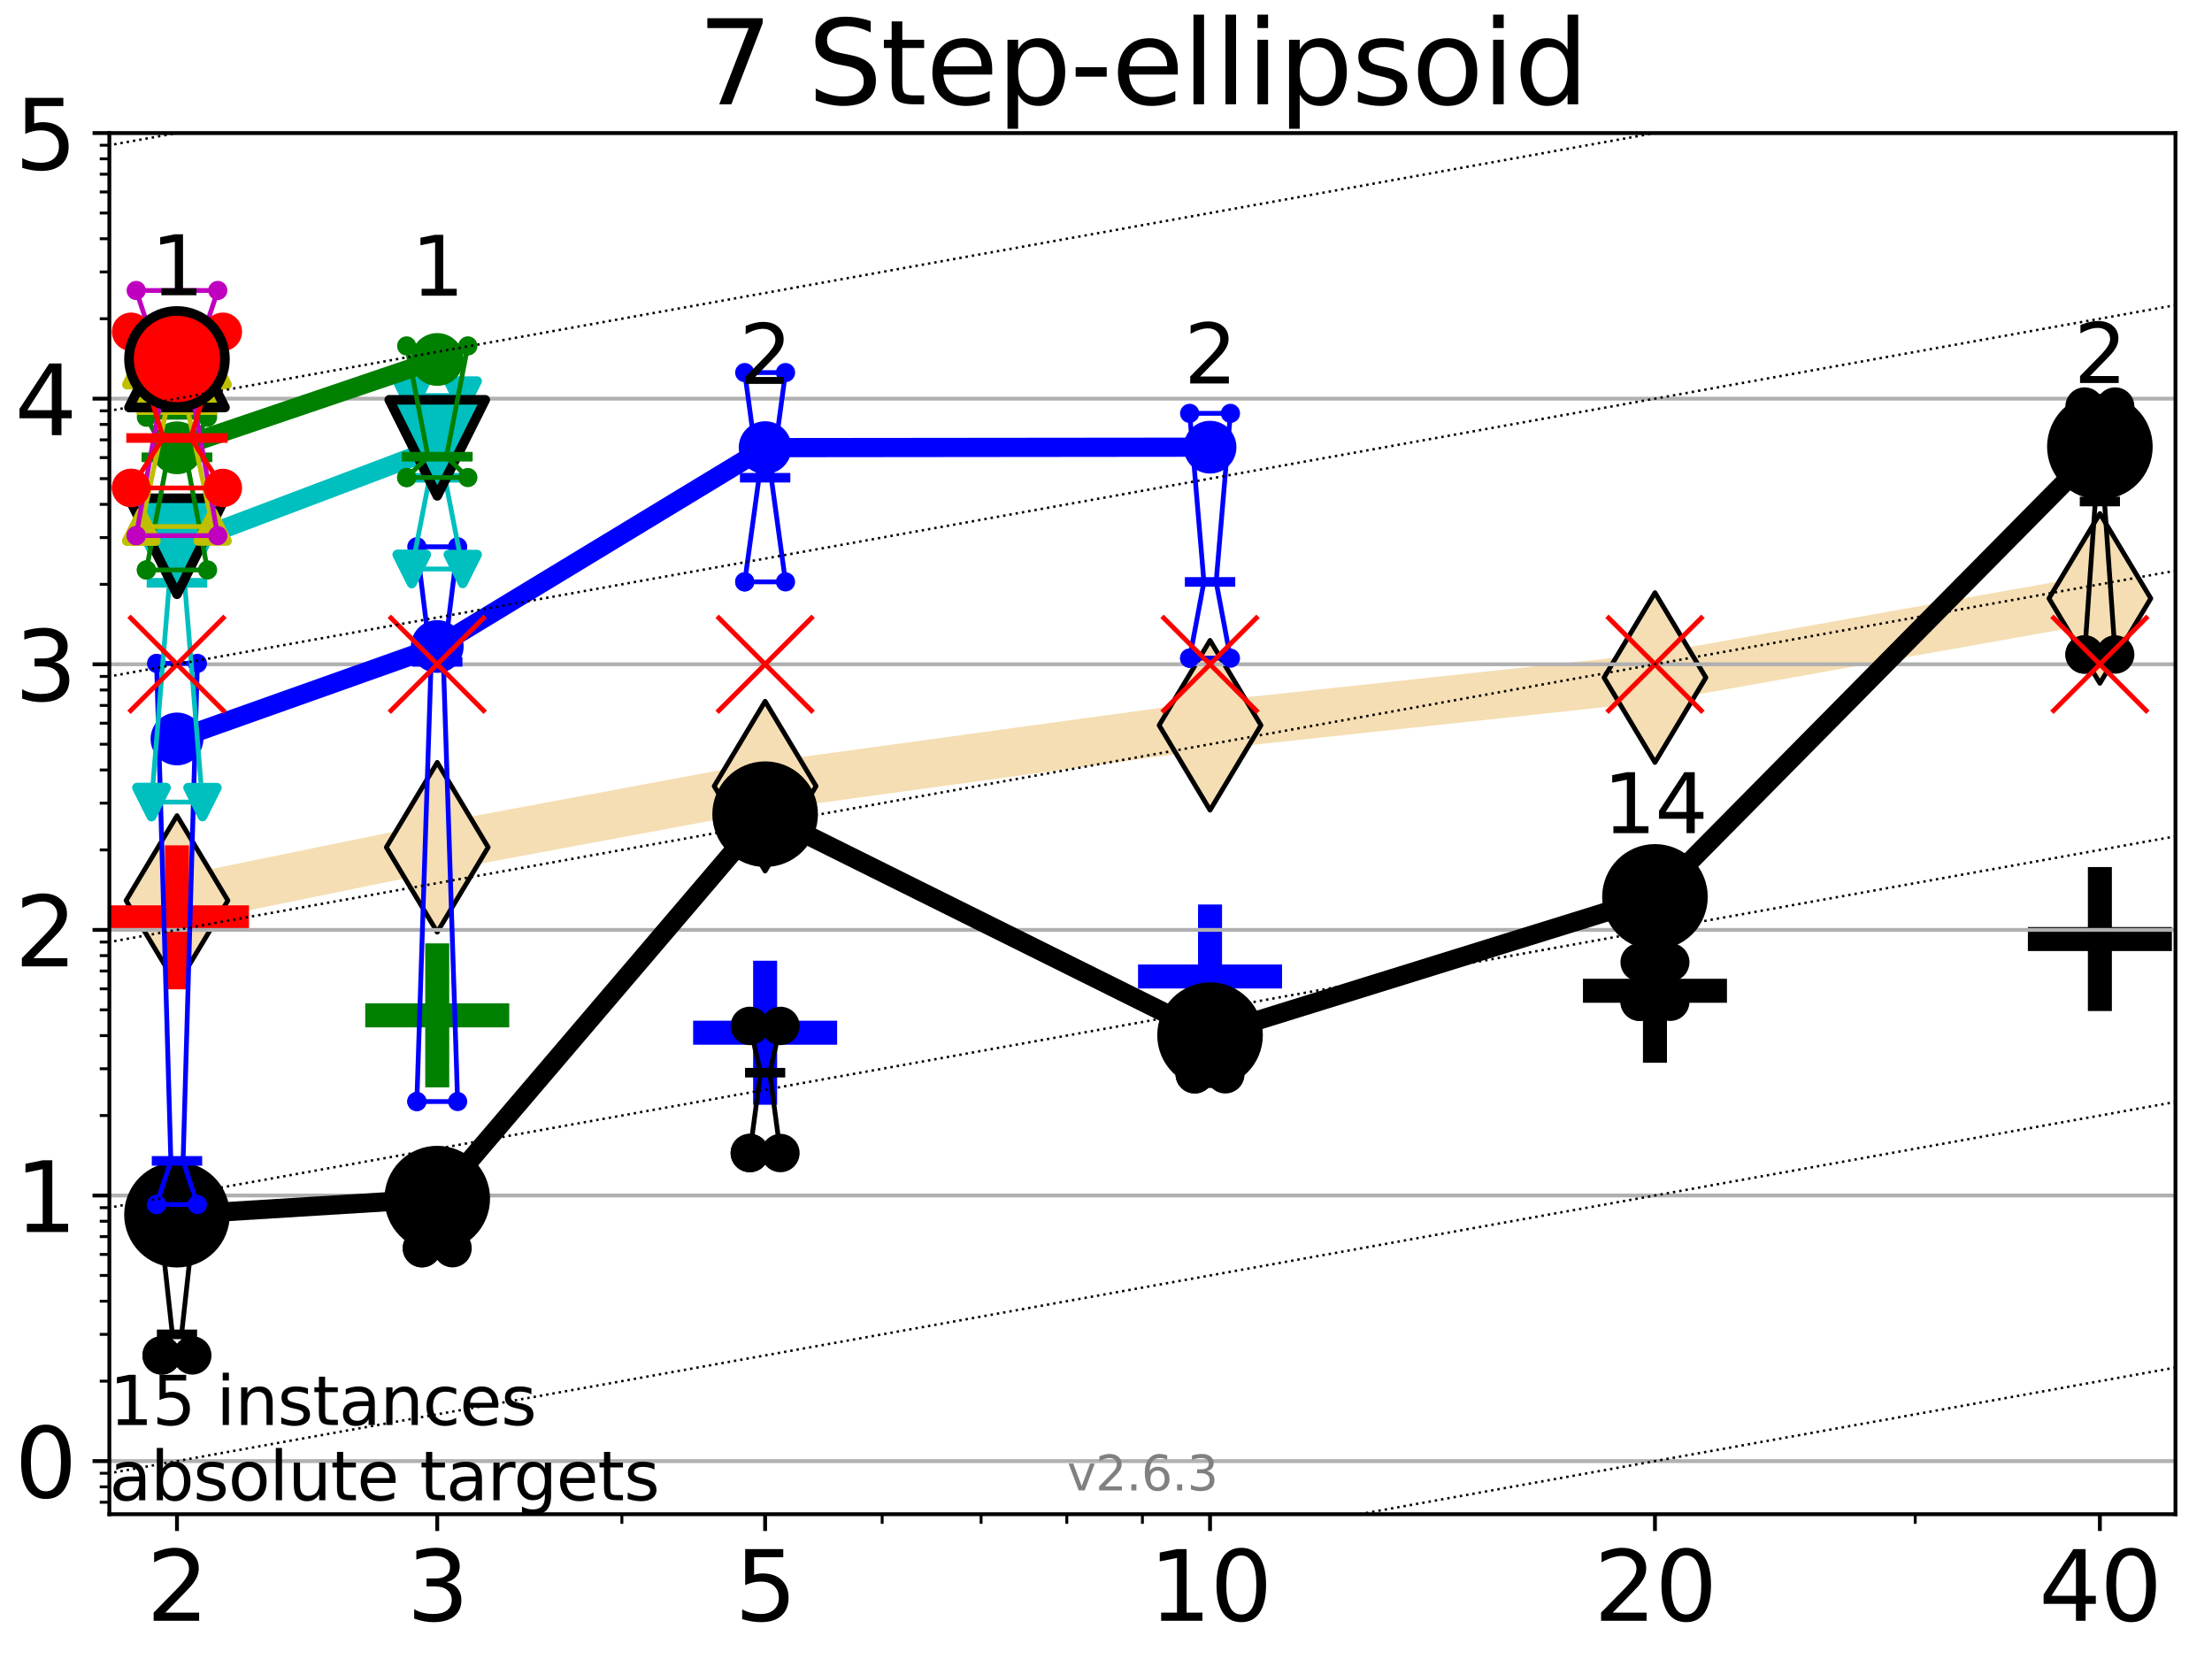 <?xml version="1.0" encoding="utf-8" standalone="no"?>
<!DOCTYPE svg PUBLIC "-//W3C//DTD SVG 1.1//EN"
  "http://www.w3.org/Graphics/SVG/1.1/DTD/svg11.dtd">
<svg xmlns:xlink="http://www.w3.org/1999/xlink" width="460.8pt" height="345.6pt" viewBox="0 0 460.8 345.6" xmlns="http://www.w3.org/2000/svg" version="1.1">
 <defs>
  <style type="text/css">*{stroke-linejoin: round; stroke-linecap: butt}</style>
 </defs>
 <g id="figure_1">
  <g id="patch_1">
   <path d="M 0 345.6 
L 460.8 345.6 
L 460.8 0 
L 0 0 
z
" style="fill: #ffffff"/>
  </g>
  <g id="axes_1">
   <g id="patch_2">
    <path d="M 22.78 315.44 
L 453.192 315.44 
L 453.192 27.72 
L 22.78 27.72 
z
" style="fill: #ffffff"/>
   </g>
   <g id="line2d_1">
    <path d="M 36.868 187.593 
L 91.085 176.502 
L 159.39 163.774 
L 252.074 151.089 
L 344.758 141.151 
L 437.443 124.661 
" clip-path="url(#p4c721dca32)" style="fill: none; stroke: #f5deb3; stroke-width: 10; stroke-linecap: square"/>
    <defs>
     <path id="m35d77b1e6d" d="M -0 17.678 
L 10.607 0 
L 0 -17.678 
L -10.607 -0 
z
" style="stroke: #000000; stroke-linejoin: miter"/>
    </defs>
    <g clip-path="url(#p4c721dca32)">
     <use xlink:href="#m35d77b1e6d" x="36.868" y="187.593" style="fill: #f5deb3; stroke: #000000; stroke-linejoin: miter"/>
     <use xlink:href="#m35d77b1e6d" x="91.085" y="176.502" style="fill: #f5deb3; stroke: #000000; stroke-linejoin: miter"/>
     <use xlink:href="#m35d77b1e6d" x="159.39" y="163.774" style="fill: #f5deb3; stroke: #000000; stroke-linejoin: miter"/>
     <use xlink:href="#m35d77b1e6d" x="252.074" y="151.089" style="fill: #f5deb3; stroke: #000000; stroke-linejoin: miter"/>
     <use xlink:href="#m35d77b1e6d" x="344.758" y="141.151" style="fill: #f5deb3; stroke: #000000; stroke-linejoin: miter"/>
     <use xlink:href="#m35d77b1e6d" x="437.443" y="124.661" style="fill: #f5deb3; stroke: #000000; stroke-linejoin: miter"/>
    </g>
   </g>
   <g id="line2d_2">
    <defs>
     <path id="mafcc0f91bf" d="M -15 0 
L 15 0 
M 0 15 
L 0 -15 
" style="stroke: #0000ff; stroke-width: 5"/>
    </defs>
    <g clip-path="url(#p4c721dca32)">
     <use xlink:href="#mafcc0f91bf" x="159.39" y="215.137" style="fill: #0000ff; stroke: #0000ff; stroke-width: 5"/>
    </g>
   </g>
   <g id="line2d_3">
    <defs>
     <path id="md70362d7dd" d="M -15 0 
L 15 0 
M 0 15 
L 0 -15 
" style="stroke: #000000; stroke-width: 5"/>
    </defs>
    <g clip-path="url(#p4c721dca32)">
     <use xlink:href="#md70362d7dd" x="344.758" y="206.391" style="stroke: #000000; stroke-width: 5"/>
    </g>
   </g>
   <g id="line2d_4">
    <g clip-path="url(#p4c721dca32)">
     <use xlink:href="#md70362d7dd" x="437.443" y="195.621" style="stroke: #000000; stroke-width: 5"/>
    </g>
   </g>
   <g id="line2d_5">
    <defs>
     <path id="mcd67590a9d" d="M -15 0 
L 15 0 
M 0 15 
L 0 -15 
" style="stroke: #ff0000; stroke-width: 5"/>
    </defs>
    <g clip-path="url(#p4c721dca32)">
     <use xlink:href="#mcd67590a9d" x="36.868" y="191.097" style="fill: #ff0000; stroke: #ff0000; stroke-width: 5"/>
    </g>
   </g>
   <g id="line2d_6">
    <defs>
     <path id="m0027536441" d="M -15 0 
L 15 0 
M 0 15 
L 0 -15 
" style="stroke: #008000; stroke-width: 5"/>
    </defs>
    <g clip-path="url(#p4c721dca32)">
     <use xlink:href="#m0027536441" x="91.085" y="211.517" style="fill: #008000; stroke: #008000; stroke-width: 5"/>
    </g>
   </g>
   <g id="line2d_7">
    <g clip-path="url(#p4c721dca32)">
     <use xlink:href="#mafcc0f91bf" x="252.074" y="203.426" style="fill: #0000ff; stroke: #0000ff; stroke-width: 5"/>
    </g>
   </g>
   <g id="matplotlib.axis_1">
    <g id="xtick_1">
     <g id="line2d_8">
      <defs>
       <path id="ma69d5bcd22" d="M 0 0 
L 0 3.5 
" style="stroke: #000000; stroke-width: 0.8"/>
      </defs>
      <g>
       <use xlink:href="#ma69d5bcd22" x="36.868" y="315.44" style="stroke: #000000; stroke-width: 0.8"/>
      </g>
     </g>
     <g id="text_1">
      <!-- 2 -->
      <g transform="translate(30.506 337.637) scale(0.2 -0.2)">
       <defs>
        <path id="DejaVuSans-32" d="M 1228 531 
L 3431 531 
L 3431 0 
L 469 0 
L 469 531 
Q 828 903 1448 1529 
Q 2069 2156 2228 2338 
Q 2531 2678 2651 2914 
Q 2772 3150 2772 3378 
Q 2772 3750 2511 3984 
Q 2250 4219 1831 4219 
Q 1534 4219 1204 4116 
Q 875 4013 500 3803 
L 500 4441 
Q 881 4594 1212 4672 
Q 1544 4750 1819 4750 
Q 2544 4750 2975 4387 
Q 3406 4025 3406 3419 
Q 3406 3131 3298 2873 
Q 3191 2616 2906 2266 
Q 2828 2175 2409 1742 
Q 1991 1309 1228 531 
z
" transform="scale(0.016)"/>
       </defs>
       <use xlink:href="#DejaVuSans-32"/>
      </g>
     </g>
    </g>
    <g id="xtick_2">
     <g id="line2d_9">
      <g>
       <use xlink:href="#ma69d5bcd22" x="91.085" y="315.44" style="stroke: #000000; stroke-width: 0.8"/>
      </g>
     </g>
     <g id="text_2">
      <!-- 3 -->
      <g transform="translate(84.723 337.637) scale(0.2 -0.2)">
       <defs>
        <path id="DejaVuSans-33" d="M 2597 2516 
Q 3050 2419 3304 2112 
Q 3559 1806 3559 1356 
Q 3559 666 3084 287 
Q 2609 -91 1734 -91 
Q 1441 -91 1130 -33 
Q 819 25 488 141 
L 488 750 
Q 750 597 1062 519 
Q 1375 441 1716 441 
Q 2309 441 2620 675 
Q 2931 909 2931 1356 
Q 2931 1769 2642 2001 
Q 2353 2234 1838 2234 
L 1294 2234 
L 1294 2753 
L 1863 2753 
Q 2328 2753 2575 2939 
Q 2822 3125 2822 3475 
Q 2822 3834 2567 4026 
Q 2313 4219 1838 4219 
Q 1578 4219 1281 4162 
Q 984 4106 628 3988 
L 628 4550 
Q 988 4650 1302 4700 
Q 1616 4750 1894 4750 
Q 2613 4750 3031 4423 
Q 3450 4097 3450 3541 
Q 3450 3153 3228 2886 
Q 3006 2619 2597 2516 
z
" transform="scale(0.016)"/>
       </defs>
       <use xlink:href="#DejaVuSans-33"/>
      </g>
     </g>
    </g>
    <g id="xtick_3">
     <g id="line2d_10">
      <g>
       <use xlink:href="#ma69d5bcd22" x="159.39" y="315.44" style="stroke: #000000; stroke-width: 0.8"/>
      </g>
     </g>
     <g id="text_3">
      <!-- 5 -->
      <g transform="translate(153.028 337.637) scale(0.2 -0.2)">
       <defs>
        <path id="DejaVuSans-35" d="M 691 4666 
L 3169 4666 
L 3169 4134 
L 1269 4134 
L 1269 2991 
Q 1406 3038 1543 3061 
Q 1681 3084 1819 3084 
Q 2600 3084 3056 2656 
Q 3513 2228 3513 1497 
Q 3513 744 3044 326 
Q 2575 -91 1722 -91 
Q 1428 -91 1123 -41 
Q 819 9 494 109 
L 494 744 
Q 775 591 1075 516 
Q 1375 441 1709 441 
Q 2250 441 2565 725 
Q 2881 1009 2881 1497 
Q 2881 1984 2565 2268 
Q 2250 2553 1709 2553 
Q 1456 2553 1204 2497 
Q 953 2441 691 2322 
L 691 4666 
z
" transform="scale(0.016)"/>
       </defs>
       <use xlink:href="#DejaVuSans-35"/>
      </g>
     </g>
    </g>
    <g id="xtick_4">
     <g id="line2d_11">
      <g>
       <use xlink:href="#ma69d5bcd22" x="252.074" y="315.44" style="stroke: #000000; stroke-width: 0.8"/>
      </g>
     </g>
     <g id="text_4">
      <!-- 10 -->
      <g transform="translate(239.349 337.637) scale(0.2 -0.2)">
       <defs>
        <path id="DejaVuSans-31" d="M 794 531 
L 1825 531 
L 1825 4091 
L 703 3866 
L 703 4441 
L 1819 4666 
L 2450 4666 
L 2450 531 
L 3481 531 
L 3481 0 
L 794 0 
L 794 531 
z
" transform="scale(0.016)"/>
        <path id="DejaVuSans-30" d="M 2034 4250 
Q 1547 4250 1301 3770 
Q 1056 3291 1056 2328 
Q 1056 1369 1301 889 
Q 1547 409 2034 409 
Q 2525 409 2770 889 
Q 3016 1369 3016 2328 
Q 3016 3291 2770 3770 
Q 2525 4250 2034 4250 
z
M 2034 4750 
Q 2819 4750 3233 4129 
Q 3647 3509 3647 2328 
Q 3647 1150 3233 529 
Q 2819 -91 2034 -91 
Q 1250 -91 836 529 
Q 422 1150 422 2328 
Q 422 3509 836 4129 
Q 1250 4750 2034 4750 
z
" transform="scale(0.016)"/>
       </defs>
       <use xlink:href="#DejaVuSans-31"/>
       <use xlink:href="#DejaVuSans-30" x="63.623"/>
      </g>
     </g>
    </g>
    <g id="xtick_5">
     <g id="line2d_12">
      <g>
       <use xlink:href="#ma69d5bcd22" x="344.758" y="315.44" style="stroke: #000000; stroke-width: 0.8"/>
      </g>
     </g>
     <g id="text_5">
      <!-- 20 -->
      <g transform="translate(332.033 337.637) scale(0.2 -0.2)">
       <use xlink:href="#DejaVuSans-32"/>
       <use xlink:href="#DejaVuSans-30" x="63.623"/>
      </g>
     </g>
    </g>
    <g id="xtick_6">
     <g id="line2d_13">
      <g>
       <use xlink:href="#ma69d5bcd22" x="437.443" y="315.44" style="stroke: #000000; stroke-width: 0.8"/>
      </g>
     </g>
     <g id="text_6">
      <!-- 40 -->
      <g transform="translate(424.718 337.637) scale(0.2 -0.2)">
       <defs>
        <path id="DejaVuSans-34" d="M 2419 4116 
L 825 1625 
L 2419 1625 
L 2419 4116 
z
M 2253 4666 
L 3047 4666 
L 3047 1625 
L 3713 1625 
L 3713 1100 
L 3047 1100 
L 3047 0 
L 2419 0 
L 2419 1100 
L 313 1100 
L 313 1709 
L 2253 4666 
z
" transform="scale(0.016)"/>
       </defs>
       <use xlink:href="#DejaVuSans-34"/>
       <use xlink:href="#DejaVuSans-30" x="63.623"/>
      </g>
     </g>
    </g>
    <g id="xtick_7">
     <g id="line2d_14">
      <defs>
       <path id="m57ecd699eb" d="M 0 0 
L 0 2 
" style="stroke: #000000; stroke-width: 0.6"/>
      </defs>
      <g>
       <use xlink:href="#m57ecd699eb" x="129.552" y="315.44" style="stroke: #000000; stroke-width: 0.6"/>
      </g>
     </g>
    </g>
    <g id="xtick_8">
     <g id="line2d_15">
      <g>
       <use xlink:href="#m57ecd699eb" x="183.769" y="315.44" style="stroke: #000000; stroke-width: 0.6"/>
      </g>
     </g>
    </g>
    <g id="xtick_9">
     <g id="line2d_16">
      <g>
       <use xlink:href="#m57ecd699eb" x="204.381" y="315.44" style="stroke: #000000; stroke-width: 0.6"/>
      </g>
     </g>
    </g>
    <g id="xtick_10">
     <g id="line2d_17">
      <g>
       <use xlink:href="#m57ecd699eb" x="222.237" y="315.44" style="stroke: #000000; stroke-width: 0.6"/>
      </g>
     </g>
    </g>
    <g id="xtick_11">
     <g id="line2d_18">
      <g>
       <use xlink:href="#m57ecd699eb" x="237.986" y="315.44" style="stroke: #000000; stroke-width: 0.6"/>
      </g>
     </g>
    </g>
    <g id="xtick_12">
     <g id="line2d_19">
      <g>
       <use xlink:href="#m57ecd699eb" x="398.975" y="315.44" style="stroke: #000000; stroke-width: 0.6"/>
      </g>
     </g>
    </g>
   </g>
   <g id="matplotlib.axis_2">
    <g id="ytick_1">
     <g id="line2d_20">
      <path d="M 22.78 304.374 
L 453.192 304.374 
" clip-path="url(#p4c721dca32)" style="fill: none; stroke: #b0b0b0; stroke-width: 0.8; stroke-linecap: square"/>
     </g>
     <g id="line2d_21">
      <defs>
       <path id="md219c5106a" d="M 0 0 
L -3.5 0 
" style="stroke: #000000; stroke-width: 0.8"/>
      </defs>
      <g>
       <use xlink:href="#md219c5106a" x="22.78" y="304.374" style="stroke: #000000; stroke-width: 0.8"/>
      </g>
     </g>
     <g id="text_7">
      <!-- 0 -->
      <g transform="translate(3.055 311.972) scale(0.2 -0.2)">
       <use xlink:href="#DejaVuSans-30"/>
      </g>
     </g>
    </g>
    <g id="ytick_2">
     <g id="line2d_22">
      <path d="M 22.78 249.043 
L 453.192 249.043 
" clip-path="url(#p4c721dca32)" style="fill: none; stroke: #b0b0b0; stroke-width: 0.8; stroke-linecap: square"/>
     </g>
     <g id="line2d_23">
      <g>
       <use xlink:href="#md219c5106a" x="22.78" y="249.043" style="stroke: #000000; stroke-width: 0.8"/>
      </g>
     </g>
     <g id="text_8">
      <!-- 1 -->
      <g transform="translate(3.055 256.642) scale(0.2 -0.2)">
       <use xlink:href="#DejaVuSans-31"/>
      </g>
     </g>
    </g>
    <g id="ytick_3">
     <g id="line2d_24">
      <path d="M 22.78 193.712 
L 453.192 193.712 
" clip-path="url(#p4c721dca32)" style="fill: none; stroke: #b0b0b0; stroke-width: 0.8; stroke-linecap: square"/>
     </g>
     <g id="line2d_25">
      <g>
       <use xlink:href="#md219c5106a" x="22.78" y="193.712" style="stroke: #000000; stroke-width: 0.8"/>
      </g>
     </g>
     <g id="text_9">
      <!-- 2 -->
      <g transform="translate(3.055 201.311) scale(0.2 -0.2)">
       <use xlink:href="#DejaVuSans-32"/>
      </g>
     </g>
    </g>
    <g id="ytick_4">
     <g id="line2d_26">
      <path d="M 22.78 138.382 
L 453.192 138.382 
" clip-path="url(#p4c721dca32)" style="fill: none; stroke: #b0b0b0; stroke-width: 0.8; stroke-linecap: square"/>
     </g>
     <g id="line2d_27">
      <g>
       <use xlink:href="#md219c5106a" x="22.78" y="138.382" style="stroke: #000000; stroke-width: 0.8"/>
      </g>
     </g>
     <g id="text_10">
      <!-- 3 -->
      <g transform="translate(3.055 145.98) scale(0.2 -0.2)">
       <use xlink:href="#DejaVuSans-33"/>
      </g>
     </g>
    </g>
    <g id="ytick_5">
     <g id="line2d_28">
      <path d="M 22.78 83.051 
L 453.192 83.051 
" clip-path="url(#p4c721dca32)" style="fill: none; stroke: #b0b0b0; stroke-width: 0.8; stroke-linecap: square"/>
     </g>
     <g id="line2d_29">
      <g>
       <use xlink:href="#md219c5106a" x="22.78" y="83.051" style="stroke: #000000; stroke-width: 0.8"/>
      </g>
     </g>
     <g id="text_11">
      <!-- 4 -->
      <g transform="translate(3.055 90.649) scale(0.2 -0.2)">
       <use xlink:href="#DejaVuSans-34"/>
      </g>
     </g>
    </g>
    <g id="ytick_6">
     <g id="line2d_30">
      <path d="M 22.78 27.72 
L 453.192 27.72 
" clip-path="url(#p4c721dca32)" style="fill: none; stroke: #b0b0b0; stroke-width: 0.8; stroke-linecap: square"/>
     </g>
     <g id="line2d_31">
      <g>
       <use xlink:href="#md219c5106a" x="22.78" y="27.72" style="stroke: #000000; stroke-width: 0.8"/>
      </g>
     </g>
     <g id="text_12">
      <!-- 5 -->
      <g transform="translate(3.055 35.318) scale(0.2 -0.2)">
       <use xlink:href="#DejaVuSans-35"/>
      </g>
     </g>
    </g>
    <g id="ytick_7">
     <g id="line2d_32">
      <defs>
       <path id="mf5dadb6ca5" d="M 0 0 
L -2 0 
" style="stroke: #000000; stroke-width: 0.6"/>
      </defs>
      <g>
       <use xlink:href="#mf5dadb6ca5" x="22.78" y="312.945" style="stroke: #000000; stroke-width: 0.6"/>
      </g>
     </g>
    </g>
    <g id="ytick_8">
     <g id="line2d_33">
      <g>
       <use xlink:href="#mf5dadb6ca5" x="22.78" y="309.736" style="stroke: #000000; stroke-width: 0.6"/>
      </g>
     </g>
    </g>
    <g id="ytick_9">
     <g id="line2d_34">
      <g>
       <use xlink:href="#mf5dadb6ca5" x="22.78" y="306.906" style="stroke: #000000; stroke-width: 0.6"/>
      </g>
     </g>
    </g>
    <g id="ytick_10">
     <g id="line2d_35">
      <g>
       <use xlink:href="#mf5dadb6ca5" x="22.78" y="287.718" style="stroke: #000000; stroke-width: 0.6"/>
      </g>
     </g>
    </g>
    <g id="ytick_11">
     <g id="line2d_36">
      <g>
       <use xlink:href="#mf5dadb6ca5" x="22.78" y="277.974" style="stroke: #000000; stroke-width: 0.6"/>
      </g>
     </g>
    </g>
    <g id="ytick_12">
     <g id="line2d_37">
      <g>
       <use xlink:href="#mf5dadb6ca5" x="22.78" y="271.061" style="stroke: #000000; stroke-width: 0.6"/>
      </g>
     </g>
    </g>
    <g id="ytick_13">
     <g id="line2d_38">
      <g>
       <use xlink:href="#mf5dadb6ca5" x="22.78" y="265.699" style="stroke: #000000; stroke-width: 0.6"/>
      </g>
     </g>
    </g>
    <g id="ytick_14">
     <g id="line2d_39">
      <g>
       <use xlink:href="#mf5dadb6ca5" x="22.78" y="261.318" style="stroke: #000000; stroke-width: 0.6"/>
      </g>
     </g>
    </g>
    <g id="ytick_15">
     <g id="line2d_40">
      <g>
       <use xlink:href="#mf5dadb6ca5" x="22.78" y="257.614" style="stroke: #000000; stroke-width: 0.6"/>
      </g>
     </g>
    </g>
    <g id="ytick_16">
     <g id="line2d_41">
      <g>
       <use xlink:href="#mf5dadb6ca5" x="22.78" y="254.405" style="stroke: #000000; stroke-width: 0.6"/>
      </g>
     </g>
    </g>
    <g id="ytick_17">
     <g id="line2d_42">
      <g>
       <use xlink:href="#mf5dadb6ca5" x="22.78" y="251.575" style="stroke: #000000; stroke-width: 0.6"/>
      </g>
     </g>
    </g>
    <g id="ytick_18">
     <g id="line2d_43">
      <g>
       <use xlink:href="#mf5dadb6ca5" x="22.78" y="232.387" style="stroke: #000000; stroke-width: 0.6"/>
      </g>
     </g>
    </g>
    <g id="ytick_19">
     <g id="line2d_44">
      <g>
       <use xlink:href="#mf5dadb6ca5" x="22.78" y="222.644" style="stroke: #000000; stroke-width: 0.6"/>
      </g>
     </g>
    </g>
    <g id="ytick_20">
     <g id="line2d_45">
      <g>
       <use xlink:href="#mf5dadb6ca5" x="22.78" y="215.731" style="stroke: #000000; stroke-width: 0.6"/>
      </g>
     </g>
    </g>
    <g id="ytick_21">
     <g id="line2d_46">
      <g>
       <use xlink:href="#mf5dadb6ca5" x="22.78" y="210.369" style="stroke: #000000; stroke-width: 0.6"/>
      </g>
     </g>
    </g>
    <g id="ytick_22">
     <g id="line2d_47">
      <g>
       <use xlink:href="#mf5dadb6ca5" x="22.78" y="205.987" style="stroke: #000000; stroke-width: 0.6"/>
      </g>
     </g>
    </g>
    <g id="ytick_23">
     <g id="line2d_48">
      <g>
       <use xlink:href="#mf5dadb6ca5" x="22.78" y="202.283" style="stroke: #000000; stroke-width: 0.6"/>
      </g>
     </g>
    </g>
    <g id="ytick_24">
     <g id="line2d_49">
      <g>
       <use xlink:href="#mf5dadb6ca5" x="22.78" y="199.074" style="stroke: #000000; stroke-width: 0.6"/>
      </g>
     </g>
    </g>
    <g id="ytick_25">
     <g id="line2d_50">
      <g>
       <use xlink:href="#mf5dadb6ca5" x="22.78" y="196.244" style="stroke: #000000; stroke-width: 0.6"/>
      </g>
     </g>
    </g>
    <g id="ytick_26">
     <g id="line2d_51">
      <g>
       <use xlink:href="#mf5dadb6ca5" x="22.78" y="177.056" style="stroke: #000000; stroke-width: 0.6"/>
      </g>
     </g>
    </g>
    <g id="ytick_27">
     <g id="line2d_52">
      <g>
       <use xlink:href="#mf5dadb6ca5" x="22.78" y="167.313" style="stroke: #000000; stroke-width: 0.6"/>
      </g>
     </g>
    </g>
    <g id="ytick_28">
     <g id="line2d_53">
      <g>
       <use xlink:href="#mf5dadb6ca5" x="22.78" y="160.4" style="stroke: #000000; stroke-width: 0.6"/>
      </g>
     </g>
    </g>
    <g id="ytick_29">
     <g id="line2d_54">
      <g>
       <use xlink:href="#mf5dadb6ca5" x="22.78" y="155.038" style="stroke: #000000; stroke-width: 0.6"/>
      </g>
     </g>
    </g>
    <g id="ytick_30">
     <g id="line2d_55">
      <g>
       <use xlink:href="#mf5dadb6ca5" x="22.78" y="150.657" style="stroke: #000000; stroke-width: 0.6"/>
      </g>
     </g>
    </g>
    <g id="ytick_31">
     <g id="line2d_56">
      <g>
       <use xlink:href="#mf5dadb6ca5" x="22.78" y="146.952" style="stroke: #000000; stroke-width: 0.6"/>
      </g>
     </g>
    </g>
    <g id="ytick_32">
     <g id="line2d_57">
      <g>
       <use xlink:href="#mf5dadb6ca5" x="22.78" y="143.744" style="stroke: #000000; stroke-width: 0.6"/>
      </g>
     </g>
    </g>
    <g id="ytick_33">
     <g id="line2d_58">
      <g>
       <use xlink:href="#mf5dadb6ca5" x="22.78" y="140.913" style="stroke: #000000; stroke-width: 0.6"/>
      </g>
     </g>
    </g>
    <g id="ytick_34">
     <g id="line2d_59">
      <g>
       <use xlink:href="#mf5dadb6ca5" x="22.78" y="121.725" style="stroke: #000000; stroke-width: 0.6"/>
      </g>
     </g>
    </g>
    <g id="ytick_35">
     <g id="line2d_60">
      <g>
       <use xlink:href="#mf5dadb6ca5" x="22.78" y="111.982" style="stroke: #000000; stroke-width: 0.6"/>
      </g>
     </g>
    </g>
    <g id="ytick_36">
     <g id="line2d_61">
      <g>
       <use xlink:href="#mf5dadb6ca5" x="22.78" y="105.069" style="stroke: #000000; stroke-width: 0.6"/>
      </g>
     </g>
    </g>
    <g id="ytick_37">
     <g id="line2d_62">
      <g>
       <use xlink:href="#mf5dadb6ca5" x="22.78" y="99.707" style="stroke: #000000; stroke-width: 0.6"/>
      </g>
     </g>
    </g>
    <g id="ytick_38">
     <g id="line2d_63">
      <g>
       <use xlink:href="#mf5dadb6ca5" x="22.78" y="95.326" style="stroke: #000000; stroke-width: 0.6"/>
      </g>
     </g>
    </g>
    <g id="ytick_39">
     <g id="line2d_64">
      <g>
       <use xlink:href="#mf5dadb6ca5" x="22.78" y="91.622" style="stroke: #000000; stroke-width: 0.6"/>
      </g>
     </g>
    </g>
    <g id="ytick_40">
     <g id="line2d_65">
      <g>
       <use xlink:href="#mf5dadb6ca5" x="22.78" y="88.413" style="stroke: #000000; stroke-width: 0.6"/>
      </g>
     </g>
    </g>
    <g id="ytick_41">
     <g id="line2d_66">
      <g>
       <use xlink:href="#mf5dadb6ca5" x="22.78" y="85.583" style="stroke: #000000; stroke-width: 0.6"/>
      </g>
     </g>
    </g>
    <g id="ytick_42">
     <g id="line2d_67">
      <g>
       <use xlink:href="#mf5dadb6ca5" x="22.78" y="66.395" style="stroke: #000000; stroke-width: 0.6"/>
      </g>
     </g>
    </g>
    <g id="ytick_43">
     <g id="line2d_68">
      <g>
       <use xlink:href="#mf5dadb6ca5" x="22.78" y="56.651" style="stroke: #000000; stroke-width: 0.6"/>
      </g>
     </g>
    </g>
    <g id="ytick_44">
     <g id="line2d_69">
      <g>
       <use xlink:href="#mf5dadb6ca5" x="22.78" y="49.738" style="stroke: #000000; stroke-width: 0.6"/>
      </g>
     </g>
    </g>
    <g id="ytick_45">
     <g id="line2d_70">
      <g>
       <use xlink:href="#mf5dadb6ca5" x="22.78" y="44.376" style="stroke: #000000; stroke-width: 0.6"/>
      </g>
     </g>
    </g>
    <g id="ytick_46">
     <g id="line2d_71">
      <g>
       <use xlink:href="#mf5dadb6ca5" x="22.78" y="39.995" style="stroke: #000000; stroke-width: 0.6"/>
      </g>
     </g>
    </g>
    <g id="ytick_47">
     <g id="line2d_72">
      <g>
       <use xlink:href="#mf5dadb6ca5" x="22.78" y="36.291" style="stroke: #000000; stroke-width: 0.6"/>
      </g>
     </g>
    </g>
    <g id="ytick_48">
     <g id="line2d_73">
      <g>
       <use xlink:href="#mf5dadb6ca5" x="22.78" y="33.082" style="stroke: #000000; stroke-width: 0.6"/>
      </g>
     </g>
    </g>
    <g id="ytick_49">
     <g id="line2d_74">
      <g>
       <use xlink:href="#mf5dadb6ca5" x="22.78" y="30.252" style="stroke: #000000; stroke-width: 0.6"/>
      </g>
     </g>
    </g>
   </g>
   <g id="line2d_75">
    <path d="M 33.682 282.356 
L 35.912 277.974 
L 33.682 257.614 
L 40.054 257.614 
L 37.824 277.974 
L 40.054 282.356 
L 33.682 282.356 
" clip-path="url(#p4c721dca32)" style="fill: none; stroke: #000000; stroke-linecap: square"/>
   </g>
   <g id="line2d_76">
    <path d="M 33.682 282.356 
L 40.054 282.356 
L 40.054 257.614 
L 33.682 257.614 
L 33.682 282.356 
" clip-path="url(#p4c721dca32)" style="fill: none"/>
    <defs>
     <path id="m53343c09a6" d="M 0 3 
C 0.796 3 1.559 2.684 2.121 2.121 
C 2.684 1.559 3 0.796 3 0 
C 3 -0.796 2.684 -1.559 2.121 -2.121 
C 1.559 -2.684 0.796 -3 0 -3 
C -0.796 -3 -1.559 -2.684 -2.121 -2.121 
C -2.684 -1.559 -3 -0.796 -3 0 
C -3 0.796 -2.684 1.559 -2.121 2.121 
C -1.559 2.684 -0.796 3 0 3 
z
" style="stroke: #000000; stroke-width: 2"/>
    </defs>
    <g clip-path="url(#p4c721dca32)">
     <use xlink:href="#m53343c09a6" x="33.682" y="282.356" style="stroke: #000000; stroke-width: 2"/>
     <use xlink:href="#m53343c09a6" x="40.054" y="282.356" style="stroke: #000000; stroke-width: 2"/>
     <use xlink:href="#m53343c09a6" x="40.054" y="257.614" style="stroke: #000000; stroke-width: 2"/>
     <use xlink:href="#m53343c09a6" x="33.682" y="257.614" style="stroke: #000000; stroke-width: 2"/>
     <use xlink:href="#m53343c09a6" x="33.682" y="282.356" style="stroke: #000000; stroke-width: 2"/>
    </g>
   </g>
   <g id="line2d_77">
    <path d="M 33.682 277.974 
L 40.054 277.974 
" clip-path="url(#p4c721dca32)" style="fill: none; stroke: #000000; stroke-width: 2; stroke-linecap: square"/>
   </g>
   <g id="line2d_78">
    <path d="M 87.899 260.019 
L 90.129 254.405 
L 87.899 245.339 
L 94.271 245.339 
L 92.041 254.405 
L 94.271 260.019 
L 87.899 260.019 
" clip-path="url(#p4c721dca32)" style="fill: none; stroke: #000000; stroke-linecap: square"/>
   </g>
   <g id="line2d_79">
    <path d="M 87.899 260.019 
L 94.271 260.019 
L 94.271 245.339 
L 87.899 245.339 
L 87.899 260.019 
" clip-path="url(#p4c721dca32)" style="fill: none"/>
    <g clip-path="url(#p4c721dca32)">
     <use xlink:href="#m53343c09a6" x="87.899" y="260.019" style="stroke: #000000; stroke-width: 2"/>
     <use xlink:href="#m53343c09a6" x="94.271" y="260.019" style="stroke: #000000; stroke-width: 2"/>
     <use xlink:href="#m53343c09a6" x="94.271" y="245.339" style="stroke: #000000; stroke-width: 2"/>
     <use xlink:href="#m53343c09a6" x="87.899" y="245.339" style="stroke: #000000; stroke-width: 2"/>
     <use xlink:href="#m53343c09a6" x="87.899" y="260.019" style="stroke: #000000; stroke-width: 2"/>
    </g>
   </g>
   <g id="line2d_80">
    <path d="M 87.899 254.405 
L 94.271 254.405 
" clip-path="url(#p4c721dca32)" style="fill: none; stroke: #000000; stroke-width: 2; stroke-linecap: square"/>
   </g>
   <g id="line2d_81">
    <path d="M 156.204 240.197 
L 158.434 223.458 
L 156.204 213.715 
L 162.576 213.715 
L 160.346 223.458 
L 162.576 240.197 
L 156.204 240.197 
" clip-path="url(#p4c721dca32)" style="fill: none; stroke: #000000; stroke-linecap: square"/>
   </g>
   <g id="line2d_82">
    <path d="M 156.204 240.197 
L 162.576 240.197 
L 162.576 213.715 
L 156.204 213.715 
L 156.204 240.197 
" clip-path="url(#p4c721dca32)" style="fill: none"/>
    <g clip-path="url(#p4c721dca32)">
     <use xlink:href="#m53343c09a6" x="156.204" y="240.197" style="stroke: #000000; stroke-width: 2"/>
     <use xlink:href="#m53343c09a6" x="162.576" y="240.197" style="stroke: #000000; stroke-width: 2"/>
     <use xlink:href="#m53343c09a6" x="162.576" y="213.715" style="stroke: #000000; stroke-width: 2"/>
     <use xlink:href="#m53343c09a6" x="156.204" y="213.715" style="stroke: #000000; stroke-width: 2"/>
     <use xlink:href="#m53343c09a6" x="156.204" y="240.197" style="stroke: #000000; stroke-width: 2"/>
    </g>
   </g>
   <g id="line2d_83">
    <path d="M 156.204 223.458 
L 162.576 223.458 
" clip-path="url(#p4c721dca32)" style="fill: none; stroke: #000000; stroke-width: 2; stroke-linecap: square"/>
   </g>
   <g id="line2d_84">
    <path d="M 248.888 223.792 
L 251.118 218.464 
L 248.888 213.798 
L 255.26 213.798 
L 253.03 218.464 
L 255.26 223.792 
L 248.888 223.792 
" clip-path="url(#p4c721dca32)" style="fill: none; stroke: #000000; stroke-linecap: square"/>
   </g>
   <g id="line2d_85">
    <path d="M 248.888 223.792 
L 255.26 223.792 
L 255.26 213.798 
L 248.888 213.798 
L 248.888 223.792 
" clip-path="url(#p4c721dca32)" style="fill: none"/>
    <g clip-path="url(#p4c721dca32)">
     <use xlink:href="#m53343c09a6" x="248.888" y="223.792" style="stroke: #000000; stroke-width: 2"/>
     <use xlink:href="#m53343c09a6" x="255.26" y="223.792" style="stroke: #000000; stroke-width: 2"/>
     <use xlink:href="#m53343c09a6" x="255.26" y="213.798" style="stroke: #000000; stroke-width: 2"/>
     <use xlink:href="#m53343c09a6" x="248.888" y="213.798" style="stroke: #000000; stroke-width: 2"/>
     <use xlink:href="#m53343c09a6" x="248.888" y="223.792" style="stroke: #000000; stroke-width: 2"/>
    </g>
   </g>
   <g id="line2d_86">
    <path d="M 248.888 218.464 
L 255.26 218.464 
" clip-path="url(#p4c721dca32)" style="fill: none; stroke: #000000; stroke-width: 2; stroke-linecap: square"/>
   </g>
   <g id="line2d_87">
    <path d="M 341.572 208.681 
L 343.803 206.351 
L 341.572 200.454 
L 347.945 200.454 
L 345.714 206.351 
L 347.945 208.681 
L 341.572 208.681 
" clip-path="url(#p4c721dca32)" style="fill: none; stroke: #000000; stroke-linecap: square"/>
   </g>
   <g id="line2d_88">
    <path d="M 341.572 208.681 
L 347.945 208.681 
L 347.945 200.454 
L 341.572 200.454 
L 341.572 208.681 
" clip-path="url(#p4c721dca32)" style="fill: none"/>
    <g clip-path="url(#p4c721dca32)">
     <use xlink:href="#m53343c09a6" x="341.572" y="208.681" style="stroke: #000000; stroke-width: 2"/>
     <use xlink:href="#m53343c09a6" x="347.945" y="208.681" style="stroke: #000000; stroke-width: 2"/>
     <use xlink:href="#m53343c09a6" x="347.945" y="200.454" style="stroke: #000000; stroke-width: 2"/>
     <use xlink:href="#m53343c09a6" x="341.572" y="200.454" style="stroke: #000000; stroke-width: 2"/>
     <use xlink:href="#m53343c09a6" x="341.572" y="208.681" style="stroke: #000000; stroke-width: 2"/>
    </g>
   </g>
   <g id="line2d_89">
    <path d="M 341.572 206.351 
L 347.945 206.351 
" clip-path="url(#p4c721dca32)" style="fill: none; stroke: #000000; stroke-width: 2; stroke-linecap: square"/>
   </g>
   <g id="line2d_90">
    <path d="M 434.257 136.344 
L 436.487 104.475 
L 434.257 84.695 
L 440.629 84.695 
L 438.398 104.475 
L 440.629 136.344 
L 434.257 136.344 
" clip-path="url(#p4c721dca32)" style="fill: none; stroke: #000000; stroke-linecap: square"/>
   </g>
   <g id="line2d_91">
    <path d="M 434.257 136.344 
L 440.629 136.344 
L 440.629 84.695 
L 434.257 84.695 
L 434.257 136.344 
" clip-path="url(#p4c721dca32)" style="fill: none"/>
    <g clip-path="url(#p4c721dca32)">
     <use xlink:href="#m53343c09a6" x="434.257" y="136.344" style="stroke: #000000; stroke-width: 2"/>
     <use xlink:href="#m53343c09a6" x="440.629" y="136.344" style="stroke: #000000; stroke-width: 2"/>
     <use xlink:href="#m53343c09a6" x="440.629" y="84.695" style="stroke: #000000; stroke-width: 2"/>
     <use xlink:href="#m53343c09a6" x="434.257" y="84.695" style="stroke: #000000; stroke-width: 2"/>
     <use xlink:href="#m53343c09a6" x="434.257" y="136.344" style="stroke: #000000; stroke-width: 2"/>
    </g>
   </g>
   <g id="line2d_92">
    <path d="M 434.257 104.475 
L 440.629 104.475 
" clip-path="url(#p4c721dca32)" style="fill: none; stroke: #000000; stroke-width: 2; stroke-linecap: square"/>
   </g>
   <g id="line2d_93">
    <path d="M 36.868 253.043 
L 91.085 249.693 
" clip-path="url(#p4c721dca32)" style="fill: none; stroke: #000000; stroke-width: 4; stroke-linecap: square"/>
   </g>
   <g id="line2d_94">
    <path d="M 91.085 249.693 
L 159.39 169.61 
" clip-path="url(#p4c721dca32)" style="fill: none; stroke: #000000; stroke-width: 4; stroke-linecap: square"/>
   </g>
   <g id="line2d_95">
    <path d="M 159.39 169.61 
L 252.074 215.651 
" clip-path="url(#p4c721dca32)" style="fill: none; stroke: #000000; stroke-width: 4; stroke-linecap: square"/>
   </g>
   <g id="line2d_96">
    <path d="M 252.074 215.651 
L 344.758 186.838 
" clip-path="url(#p4c721dca32)" style="fill: none; stroke: #000000; stroke-width: 4; stroke-linecap: square"/>
   </g>
   <g id="line2d_97">
    <path d="M 344.758 186.838 
L 437.443 93.063 
" clip-path="url(#p4c721dca32)" style="fill: none; stroke: #000000; stroke-width: 4; stroke-linecap: square"/>
   </g>
   <g id="line2d_98">
    <path d="M 36.868 253.043 
L 91.085 249.693 
L 159.39 169.61 
L 252.074 215.651 
L 344.758 186.838 
L 437.443 93.063 
" clip-path="url(#p4c721dca32)" style="fill: none"/>
    <defs>
     <path id="mfb7096918b" d="M 0 10 
C 2.652 10 5.196 8.946 7.071 7.071 
C 8.946 5.196 10 2.652 10 0 
C 10 -2.652 8.946 -5.196 7.071 -7.071 
C 5.196 -8.946 2.652 -10 0 -10 
C -2.652 -10 -5.196 -8.946 -7.071 -7.071 
C -8.946 -5.196 -10 -2.652 -10 0 
C -10 2.652 -8.946 5.196 -7.071 7.071 
C -5.196 8.946 -2.652 10 0 10 
z
" style="stroke: #000000; stroke-width: 2"/>
    </defs>
    <g clip-path="url(#p4c721dca32)">
     <use xlink:href="#mfb7096918b" x="36.868" y="253.043" style="stroke: #000000; stroke-width: 2"/>
     <use xlink:href="#mfb7096918b" x="91.085" y="249.693" style="stroke: #000000; stroke-width: 2"/>
     <use xlink:href="#mfb7096918b" x="159.39" y="169.61" style="stroke: #000000; stroke-width: 2"/>
     <use xlink:href="#mfb7096918b" x="252.074" y="215.651" style="stroke: #000000; stroke-width: 2"/>
     <use xlink:href="#mfb7096918b" x="344.758" y="186.838" style="stroke: #000000; stroke-width: 2"/>
     <use xlink:href="#mfb7096918b" x="437.443" y="93.063" style="stroke: #000000; stroke-width: 2"/>
    </g>
   </g>
   <g id="line2d_99">
    <path d="M 32.62 250.916 
L 35.594 241.832 
L 32.62 138.193 
L 41.116 138.193 
L 38.143 241.832 
L 41.116 250.916 
L 32.62 250.916 
" clip-path="url(#p4c721dca32)" style="fill: none; stroke: #0000ff; stroke-linecap: square"/>
   </g>
   <g id="line2d_100">
    <path d="M 32.62 250.916 
L 41.116 250.916 
L 41.116 138.193 
L 32.62 138.193 
L 32.62 250.916 
" clip-path="url(#p4c721dca32)" style="fill: none"/>
    <defs>
     <path id="mddef69b744" d="M 0 1.5 
C 0.398 1.5 0.779 1.342 1.061 1.061 
C 1.342 0.779 1.5 0.398 1.5 0 
C 1.5 -0.398 1.342 -0.779 1.061 -1.061 
C 0.779 -1.342 0.398 -1.5 0 -1.5 
C -0.398 -1.5 -0.779 -1.342 -1.061 -1.061 
C -1.342 -0.779 -1.5 -0.398 -1.5 0 
C -1.5 0.398 -1.342 0.779 -1.061 1.061 
C -0.779 1.342 -0.398 1.5 0 1.5 
z
" style="stroke: #0000ff"/>
    </defs>
    <g clip-path="url(#p4c721dca32)">
     <use xlink:href="#mddef69b744" x="32.62" y="250.916" style="fill: #0000ff; stroke: #0000ff"/>
     <use xlink:href="#mddef69b744" x="41.116" y="250.916" style="fill: #0000ff; stroke: #0000ff"/>
     <use xlink:href="#mddef69b744" x="41.116" y="138.193" style="fill: #0000ff; stroke: #0000ff"/>
     <use xlink:href="#mddef69b744" x="32.62" y="138.193" style="fill: #0000ff; stroke: #0000ff"/>
     <use xlink:href="#mddef69b744" x="32.62" y="250.916" style="fill: #0000ff; stroke: #0000ff"/>
    </g>
   </g>
   <g id="line2d_101">
    <path d="M 32.62 241.832 
L 41.116 241.832 
" clip-path="url(#p4c721dca32)" style="fill: none; stroke: #0000ff; stroke-width: 2; stroke-linecap: square"/>
   </g>
   <g id="line2d_102">
    <path d="M 86.837 229.468 
L 89.811 137.874 
L 86.837 113.909 
L 95.333 113.909 
L 92.359 137.874 
L 95.333 229.468 
L 86.837 229.468 
" clip-path="url(#p4c721dca32)" style="fill: none; stroke: #0000ff; stroke-linecap: square"/>
   </g>
   <g id="line2d_103">
    <path d="M 86.837 229.468 
L 95.333 229.468 
L 95.333 113.909 
L 86.837 113.909 
L 86.837 229.468 
" clip-path="url(#p4c721dca32)" style="fill: none"/>
    <g clip-path="url(#p4c721dca32)">
     <use xlink:href="#mddef69b744" x="86.837" y="229.468" style="fill: #0000ff; stroke: #0000ff"/>
     <use xlink:href="#mddef69b744" x="95.333" y="229.468" style="fill: #0000ff; stroke: #0000ff"/>
     <use xlink:href="#mddef69b744" x="95.333" y="113.909" style="fill: #0000ff; stroke: #0000ff"/>
     <use xlink:href="#mddef69b744" x="86.837" y="113.909" style="fill: #0000ff; stroke: #0000ff"/>
     <use xlink:href="#mddef69b744" x="86.837" y="229.468" style="fill: #0000ff; stroke: #0000ff"/>
    </g>
   </g>
   <g id="line2d_104">
    <path d="M 86.837 137.874 
L 95.333 137.874 
" clip-path="url(#p4c721dca32)" style="fill: none; stroke: #0000ff; stroke-width: 2; stroke-linecap: square"/>
   </g>
   <g id="line2d_105">
    <path d="M 155.142 121.214 
L 158.116 99.52 
L 155.142 77.614 
L 163.638 77.614 
L 160.665 99.52 
L 163.638 121.214 
L 155.142 121.214 
" clip-path="url(#p4c721dca32)" style="fill: none; stroke: #0000ff; stroke-linecap: square"/>
   </g>
   <g id="line2d_106">
    <path d="M 155.142 121.214 
L 163.638 121.214 
L 163.638 77.614 
L 155.142 77.614 
L 155.142 121.214 
" clip-path="url(#p4c721dca32)" style="fill: none"/>
    <g clip-path="url(#p4c721dca32)">
     <use xlink:href="#mddef69b744" x="155.142" y="121.214" style="fill: #0000ff; stroke: #0000ff"/>
     <use xlink:href="#mddef69b744" x="163.638" y="121.214" style="fill: #0000ff; stroke: #0000ff"/>
     <use xlink:href="#mddef69b744" x="163.638" y="77.614" style="fill: #0000ff; stroke: #0000ff"/>
     <use xlink:href="#mddef69b744" x="155.142" y="77.614" style="fill: #0000ff; stroke: #0000ff"/>
     <use xlink:href="#mddef69b744" x="155.142" y="121.214" style="fill: #0000ff; stroke: #0000ff"/>
    </g>
   </g>
   <g id="line2d_107">
    <path d="M 155.142 99.52 
L 163.638 99.52 
" clip-path="url(#p4c721dca32)" style="fill: none; stroke: #0000ff; stroke-width: 2; stroke-linecap: square"/>
   </g>
   <g id="line2d_108">
    <path d="M 247.826 137.111 
L 250.8 121.228 
L 247.826 86.111 
L 256.322 86.111 
L 253.349 121.228 
L 256.322 137.111 
L 247.826 137.111 
" clip-path="url(#p4c721dca32)" style="fill: none; stroke: #0000ff; stroke-linecap: square"/>
   </g>
   <g id="line2d_109">
    <path d="M 247.826 137.111 
L 256.322 137.111 
L 256.322 86.111 
L 247.826 86.111 
L 247.826 137.111 
" clip-path="url(#p4c721dca32)" style="fill: none"/>
    <g clip-path="url(#p4c721dca32)">
     <use xlink:href="#mddef69b744" x="247.826" y="137.111" style="fill: #0000ff; stroke: #0000ff"/>
     <use xlink:href="#mddef69b744" x="256.322" y="137.111" style="fill: #0000ff; stroke: #0000ff"/>
     <use xlink:href="#mddef69b744" x="256.322" y="86.111" style="fill: #0000ff; stroke: #0000ff"/>
     <use xlink:href="#mddef69b744" x="247.826" y="86.111" style="fill: #0000ff; stroke: #0000ff"/>
     <use xlink:href="#mddef69b744" x="247.826" y="137.111" style="fill: #0000ff; stroke: #0000ff"/>
    </g>
   </g>
   <g id="line2d_110">
    <path d="M 247.826 121.228 
L 256.322 121.228 
" clip-path="url(#p4c721dca32)" style="fill: none; stroke: #0000ff; stroke-width: 2; stroke-linecap: square"/>
   </g>
   <g id="line2d_111">
    <path d="M 36.868 153.936 
L 91.085 134.676 
" clip-path="url(#p4c721dca32)" style="fill: none; stroke: #0000ff; stroke-width: 4; stroke-linecap: square"/>
   </g>
   <g id="line2d_112">
    <path d="M 91.085 134.676 
L 159.39 93.251 
" clip-path="url(#p4c721dca32)" style="fill: none; stroke: #0000ff; stroke-width: 4; stroke-linecap: square"/>
   </g>
   <g id="line2d_113">
    <path d="M 159.39 93.251 
L 252.074 93.157 
" clip-path="url(#p4c721dca32)" style="fill: none; stroke: #0000ff; stroke-width: 4; stroke-linecap: square"/>
   </g>
   <g id="line2d_114">
    <path d="M 36.868 153.936 
L 91.085 134.676 
L 159.39 93.251 
L 252.074 93.157 
" clip-path="url(#p4c721dca32)" style="fill: none"/>
    <defs>
     <path id="m9083c99afa" d="M 0 5 
C 1.326 5 2.598 4.473 3.536 3.536 
C 4.473 2.598 5 1.326 5 0 
C 5 -1.326 4.473 -2.598 3.536 -3.536 
C 2.598 -4.473 1.326 -5 0 -5 
C -1.326 -5 -2.598 -4.473 -3.536 -3.536 
C -4.473 -2.598 -5 -1.326 -5 0 
C -5 1.326 -4.473 2.598 -3.536 3.536 
C -2.598 4.473 -1.326 5 0 5 
z
" style="stroke: #0000ff"/>
    </defs>
    <g clip-path="url(#p4c721dca32)">
     <use xlink:href="#m9083c99afa" x="36.868" y="153.936" style="fill: #0000ff; stroke: #0000ff"/>
     <use xlink:href="#m9083c99afa" x="91.085" y="134.676" style="fill: #0000ff; stroke: #0000ff"/>
     <use xlink:href="#m9083c99afa" x="159.39" y="93.251" style="fill: #0000ff; stroke: #0000ff"/>
     <use xlink:href="#m9083c99afa" x="252.074" y="93.157" style="fill: #0000ff; stroke: #0000ff"/>
    </g>
   </g>
   <g id="line2d_115">
    <path d="M 31.558 167.084 
L 35.275 121.415 
L 31.558 111.555 
L 42.178 111.555 
L 38.461 121.415 
L 42.178 167.084 
L 31.558 167.084 
" clip-path="url(#p4c721dca32)" style="fill: none; stroke: #00bfbf; stroke-linecap: square"/>
   </g>
   <g id="line2d_116">
    <path d="M 31.558 167.084 
L 42.178 167.084 
L 42.178 111.555 
L 31.558 111.555 
L 31.558 167.084 
" clip-path="url(#p4c721dca32)" style="fill: none"/>
    <defs>
     <path id="m821d1a4591" d="M -0 3 
L 3 -3 
L -3 -3 
z
" style="stroke: #00bfbf; stroke-width: 2; stroke-linejoin: miter"/>
    </defs>
    <g clip-path="url(#p4c721dca32)">
     <use xlink:href="#m821d1a4591" x="31.558" y="167.084" style="fill: #00bfbf; stroke: #00bfbf; stroke-width: 2; stroke-linejoin: miter"/>
     <use xlink:href="#m821d1a4591" x="42.178" y="167.084" style="fill: #00bfbf; stroke: #00bfbf; stroke-width: 2; stroke-linejoin: miter"/>
     <use xlink:href="#m821d1a4591" x="42.178" y="111.555" style="fill: #00bfbf; stroke: #00bfbf; stroke-width: 2; stroke-linejoin: miter"/>
     <use xlink:href="#m821d1a4591" x="31.558" y="111.555" style="fill: #00bfbf; stroke: #00bfbf; stroke-width: 2; stroke-linejoin: miter"/>
     <use xlink:href="#m821d1a4591" x="31.558" y="167.084" style="fill: #00bfbf; stroke: #00bfbf; stroke-width: 2; stroke-linejoin: miter"/>
    </g>
   </g>
   <g id="line2d_117">
    <path d="M 31.558 121.415 
L 42.178 121.415 
" clip-path="url(#p4c721dca32)" style="fill: none; stroke: #00bfbf; stroke-width: 2; stroke-linecap: square"/>
   </g>
   <g id="line2d_118">
    <path d="M 85.775 118.53 
L 89.492 99.525 
L 85.775 82.394 
L 96.395 82.394 
L 92.678 99.525 
L 96.395 118.53 
L 85.775 118.53 
" clip-path="url(#p4c721dca32)" style="fill: none; stroke: #00bfbf; stroke-linecap: square"/>
   </g>
   <g id="line2d_119">
    <path d="M 85.775 118.53 
L 96.395 118.53 
L 96.395 82.394 
L 85.775 82.394 
L 85.775 118.53 
" clip-path="url(#p4c721dca32)" style="fill: none"/>
    <g clip-path="url(#p4c721dca32)">
     <use xlink:href="#m821d1a4591" x="85.775" y="118.53" style="fill: #00bfbf; stroke: #00bfbf; stroke-width: 2; stroke-linejoin: miter"/>
     <use xlink:href="#m821d1a4591" x="96.395" y="118.53" style="fill: #00bfbf; stroke: #00bfbf; stroke-width: 2; stroke-linejoin: miter"/>
     <use xlink:href="#m821d1a4591" x="96.395" y="82.394" style="fill: #00bfbf; stroke: #00bfbf; stroke-width: 2; stroke-linejoin: miter"/>
     <use xlink:href="#m821d1a4591" x="85.775" y="82.394" style="fill: #00bfbf; stroke: #00bfbf; stroke-width: 2; stroke-linejoin: miter"/>
     <use xlink:href="#m821d1a4591" x="85.775" y="118.53" style="fill: #00bfbf; stroke: #00bfbf; stroke-width: 2; stroke-linejoin: miter"/>
    </g>
   </g>
   <g id="line2d_120">
    <path d="M 85.775 99.525 
L 96.395 99.525 
" clip-path="url(#p4c721dca32)" style="fill: none; stroke: #00bfbf; stroke-width: 2; stroke-linecap: square"/>
   </g>
   <g id="line2d_121">
    <path d="M 36.868 113.798 
L 91.085 93.289 
" clip-path="url(#p4c721dca32)" style="fill: none; stroke: #00bfbf; stroke-width: 4; stroke-linecap: square"/>
   </g>
   <g id="line2d_122">
    <path d="M 36.868 113.798 
L 91.085 93.289 
" clip-path="url(#p4c721dca32)" style="fill: none"/>
    <defs>
     <path id="mad7413b0a1" d="M -0 10 
L 10 -10 
L -10 -10 
z
" style="stroke: #000000; stroke-width: 2; stroke-linejoin: miter"/>
    </defs>
    <g clip-path="url(#p4c721dca32)">
     <use xlink:href="#mad7413b0a1" x="36.868" y="113.798" style="fill: #00bfbf; stroke: #000000; stroke-width: 2; stroke-linejoin: miter"/>
     <use xlink:href="#mad7413b0a1" x="91.085" y="93.289" style="fill: #00bfbf; stroke: #000000; stroke-width: 2; stroke-linejoin: miter"/>
    </g>
   </g>
   <g id="line2d_123">
    <path d="M 30.496 118.735 
L 34.957 95.266 
L 30.496 86.914 
L 43.24 86.914 
L 38.78 95.266 
L 43.24 118.735 
L 30.496 118.735 
" clip-path="url(#p4c721dca32)" style="fill: none; stroke: #008000; stroke-linecap: square"/>
   </g>
   <g id="line2d_124">
    <path d="M 30.496 118.735 
L 43.24 118.735 
L 43.24 86.914 
L 30.496 86.914 
L 30.496 118.735 
" clip-path="url(#p4c721dca32)" style="fill: none"/>
    <defs>
     <path id="m6c631c9d58" d="M 0 1.5 
C 0.398 1.5 0.779 1.342 1.061 1.061 
C 1.342 0.779 1.5 0.398 1.5 0 
C 1.5 -0.398 1.342 -0.779 1.061 -1.061 
C 0.779 -1.342 0.398 -1.5 0 -1.5 
C -0.398 -1.5 -0.779 -1.342 -1.061 -1.061 
C -1.342 -0.779 -1.5 -0.398 -1.5 0 
C -1.5 0.398 -1.342 0.779 -1.061 1.061 
C -0.779 1.342 -0.398 1.5 0 1.5 
z
" style="stroke: #008000"/>
    </defs>
    <g clip-path="url(#p4c721dca32)">
     <use xlink:href="#m6c631c9d58" x="30.496" y="118.735" style="fill: #008000; stroke: #008000"/>
     <use xlink:href="#m6c631c9d58" x="43.24" y="118.735" style="fill: #008000; stroke: #008000"/>
     <use xlink:href="#m6c631c9d58" x="43.24" y="86.914" style="fill: #008000; stroke: #008000"/>
     <use xlink:href="#m6c631c9d58" x="30.496" y="86.914" style="fill: #008000; stroke: #008000"/>
     <use xlink:href="#m6c631c9d58" x="30.496" y="118.735" style="fill: #008000; stroke: #008000"/>
    </g>
   </g>
   <g id="line2d_125">
    <path d="M 30.496 95.266 
L 43.24 95.266 
" clip-path="url(#p4c721dca32)" style="fill: none; stroke: #008000; stroke-width: 2; stroke-linecap: square"/>
   </g>
   <g id="line2d_126">
    <path d="M 84.713 99.479 
L 89.173 95.136 
L 84.713 72.062 
L 97.457 72.062 
L 92.997 95.136 
L 97.457 99.479 
L 84.713 99.479 
" clip-path="url(#p4c721dca32)" style="fill: none; stroke: #008000; stroke-linecap: square"/>
   </g>
   <g id="line2d_127">
    <path d="M 84.713 99.479 
L 97.457 99.479 
L 97.457 72.062 
L 84.713 72.062 
L 84.713 99.479 
" clip-path="url(#p4c721dca32)" style="fill: none"/>
    <g clip-path="url(#p4c721dca32)">
     <use xlink:href="#m6c631c9d58" x="84.713" y="99.479" style="fill: #008000; stroke: #008000"/>
     <use xlink:href="#m6c631c9d58" x="97.457" y="99.479" style="fill: #008000; stroke: #008000"/>
     <use xlink:href="#m6c631c9d58" x="97.457" y="72.062" style="fill: #008000; stroke: #008000"/>
     <use xlink:href="#m6c631c9d58" x="84.713" y="72.062" style="fill: #008000; stroke: #008000"/>
     <use xlink:href="#m6c631c9d58" x="84.713" y="99.479" style="fill: #008000; stroke: #008000"/>
    </g>
   </g>
   <g id="line2d_128">
    <path d="M 84.713 95.136 
L 97.457 95.136 
" clip-path="url(#p4c721dca32)" style="fill: none; stroke: #008000; stroke-width: 2; stroke-linecap: square"/>
   </g>
   <g id="line2d_129">
    <path d="M 36.868 93.285 
L 91.085 74.884 
" clip-path="url(#p4c721dca32)" style="fill: none; stroke: #008000; stroke-width: 4; stroke-linecap: square"/>
   </g>
   <g id="line2d_130">
    <path d="M 36.868 93.285 
L 91.085 74.884 
" clip-path="url(#p4c721dca32)" style="fill: none"/>
    <defs>
     <path id="mf5dcd11079" d="M 0 5 
C 1.326 5 2.598 4.473 3.536 3.536 
C 4.473 2.598 5 1.326 5 0 
C 5 -1.326 4.473 -2.598 3.536 -3.536 
C 2.598 -4.473 1.326 -5 0 -5 
C -1.326 -5 -2.598 -4.473 -3.536 -3.536 
C -4.473 -2.598 -5 -1.326 -5 0 
C -5 1.326 -4.473 2.598 -3.536 3.536 
C -2.598 4.473 -1.326 5 0 5 
z
" style="stroke: #008000"/>
    </defs>
    <g clip-path="url(#p4c721dca32)">
     <use xlink:href="#mf5dcd11079" x="36.868" y="93.285" style="fill: #008000; stroke: #008000"/>
     <use xlink:href="#mf5dcd11079" x="91.085" y="74.884" style="fill: #008000; stroke: #008000"/>
    </g>
   </g>
   <g id="line2d_131">
    <path d="M 29.434 109.692 
L 34.638 85.449 
L 29.434 77.119 
L 44.303 77.119 
L 39.099 85.449 
L 44.303 109.692 
L 29.434 109.692 
" clip-path="url(#p4c721dca32)" style="fill: none; stroke: #bfbf00; stroke-linecap: square"/>
   </g>
   <g id="line2d_132">
    <path d="M 29.434 109.692 
L 44.303 109.692 
L 44.303 77.119 
L 29.434 77.119 
L 29.434 109.692 
" clip-path="url(#p4c721dca32)" style="fill: none"/>
    <defs>
     <path id="me50352944c" d="M 0 -3 
L -3 3 
L 3 3 
z
" style="stroke: #bfbf00; stroke-width: 2; stroke-linejoin: miter"/>
    </defs>
    <g clip-path="url(#p4c721dca32)">
     <use xlink:href="#me50352944c" x="29.434" y="109.692" style="fill: #bfbf00; stroke: #bfbf00; stroke-width: 2; stroke-linejoin: miter"/>
     <use xlink:href="#me50352944c" x="44.303" y="109.692" style="fill: #bfbf00; stroke: #bfbf00; stroke-width: 2; stroke-linejoin: miter"/>
     <use xlink:href="#me50352944c" x="44.303" y="77.119" style="fill: #bfbf00; stroke: #bfbf00; stroke-width: 2; stroke-linejoin: miter"/>
     <use xlink:href="#me50352944c" x="29.434" y="77.119" style="fill: #bfbf00; stroke: #bfbf00; stroke-width: 2; stroke-linejoin: miter"/>
     <use xlink:href="#me50352944c" x="29.434" y="109.692" style="fill: #bfbf00; stroke: #bfbf00; stroke-width: 2; stroke-linejoin: miter"/>
    </g>
   </g>
   <g id="line2d_133">
    <path d="M 29.434 85.449 
L 44.303 85.449 
" clip-path="url(#p4c721dca32)" style="fill: none; stroke: #bfbf00; stroke-width: 2; stroke-linecap: square"/>
   </g>
   <g id="line2d_134">
    <path d="M 36.868 74.88 
" clip-path="url(#p4c721dca32)" style="fill: none"/>
    <defs>
     <path id="m91c38ba27e" d="M 0 -10 
L -10 10 
L 10 10 
z
" style="stroke: #000000; stroke-width: 2; stroke-linejoin: miter"/>
    </defs>
    <g clip-path="url(#p4c721dca32)">
     <use xlink:href="#m91c38ba27e" x="36.868" y="74.88" style="fill: #bfbf00; stroke: #000000; stroke-width: 2; stroke-linejoin: miter"/>
    </g>
   </g>
   <g id="line2d_135">
    <path d="M 28.372 111.585 
L 34.319 78.57 
L 28.372 60.51 
L 45.365 60.51 
L 39.417 78.57 
L 45.365 111.585 
L 28.372 111.585 
" clip-path="url(#p4c721dca32)" style="fill: none; stroke: #bf00bf; stroke-linecap: square"/>
   </g>
   <g id="line2d_136">
    <path d="M 28.372 111.585 
L 45.365 111.585 
L 45.365 60.51 
L 28.372 60.51 
L 28.372 111.585 
" clip-path="url(#p4c721dca32)" style="fill: none"/>
    <defs>
     <path id="m36f44530ad" d="M 0 1.5 
C 0.398 1.5 0.779 1.342 1.061 1.061 
C 1.342 0.779 1.5 0.398 1.5 0 
C 1.5 -0.398 1.342 -0.779 1.061 -1.061 
C 0.779 -1.342 0.398 -1.5 0 -1.5 
C -0.398 -1.5 -0.779 -1.342 -1.061 -1.061 
C -1.342 -0.779 -1.5 -0.398 -1.5 0 
C -1.5 0.398 -1.342 0.779 -1.061 1.061 
C -0.779 1.342 -0.398 1.5 0 1.5 
z
" style="stroke: #bf00bf"/>
    </defs>
    <g clip-path="url(#p4c721dca32)">
     <use xlink:href="#m36f44530ad" x="28.372" y="111.585" style="fill: #bf00bf; stroke: #bf00bf"/>
     <use xlink:href="#m36f44530ad" x="45.365" y="111.585" style="fill: #bf00bf; stroke: #bf00bf"/>
     <use xlink:href="#m36f44530ad" x="45.365" y="60.51" style="fill: #bf00bf; stroke: #bf00bf"/>
     <use xlink:href="#m36f44530ad" x="28.372" y="60.51" style="fill: #bf00bf; stroke: #bf00bf"/>
     <use xlink:href="#m36f44530ad" x="28.372" y="111.585" style="fill: #bf00bf; stroke: #bf00bf"/>
    </g>
   </g>
   <g id="line2d_137">
    <path d="M 28.372 78.57 
L 45.365 78.57 
" clip-path="url(#p4c721dca32)" style="fill: none; stroke: #bf00bf; stroke-width: 2; stroke-linecap: square"/>
   </g>
   <g id="line2d_138">
    <path d="M 36.868 74.88 
" clip-path="url(#p4c721dca32)" style="fill: none"/>
    <defs>
     <path id="m9a2ed78421" d="M 0 5 
C 1.326 5 2.598 4.473 3.536 3.536 
C 4.473 2.598 5 1.326 5 0 
C 5 -1.326 4.473 -2.598 3.536 -3.536 
C 2.598 -4.473 1.326 -5 0 -5 
C -1.326 -5 -2.598 -4.473 -3.536 -3.536 
C -4.473 -2.598 -5 -1.326 -5 0 
C -5 1.326 -4.473 2.598 -3.536 3.536 
C -2.598 4.473 -1.326 5 0 5 
z
" style="stroke: #bf00bf"/>
    </defs>
    <g clip-path="url(#p4c721dca32)">
     <use xlink:href="#m9a2ed78421" x="36.868" y="74.88" style="fill: #bf00bf; stroke: #bf00bf"/>
    </g>
   </g>
   <g id="line2d_139">
    <path d="M 27.31 101.651 
L 34.001 91.242 
L 27.31 69.112 
L 46.427 69.112 
L 39.736 91.242 
L 46.427 101.651 
L 27.31 101.651 
" clip-path="url(#p4c721dca32)" style="fill: none; stroke: #ff0000; stroke-linecap: square"/>
   </g>
   <g id="line2d_140">
    <path d="M 27.31 101.651 
L 46.427 101.651 
L 46.427 69.112 
L 27.31 69.112 
L 27.31 101.651 
" clip-path="url(#p4c721dca32)" style="fill: none"/>
    <defs>
     <path id="me7aca52dcb" d="M 0 3 
C 0.796 3 1.559 2.684 2.121 2.121 
C 2.684 1.559 3 0.796 3 0 
C 3 -0.796 2.684 -1.559 2.121 -2.121 
C 1.559 -2.684 0.796 -3 0 -3 
C -0.796 -3 -1.559 -2.684 -2.121 -2.121 
C -2.684 -1.559 -3 -0.796 -3 0 
C -3 0.796 -2.684 1.559 -2.121 2.121 
C -1.559 2.684 -0.796 3 0 3 
z
" style="stroke: #ff0000; stroke-width: 2"/>
    </defs>
    <g clip-path="url(#p4c721dca32)">
     <use xlink:href="#me7aca52dcb" x="27.31" y="101.651" style="fill: #ff0000; stroke: #ff0000; stroke-width: 2"/>
     <use xlink:href="#me7aca52dcb" x="46.427" y="101.651" style="fill: #ff0000; stroke: #ff0000; stroke-width: 2"/>
     <use xlink:href="#me7aca52dcb" x="46.427" y="69.112" style="fill: #ff0000; stroke: #ff0000; stroke-width: 2"/>
     <use xlink:href="#me7aca52dcb" x="27.31" y="69.112" style="fill: #ff0000; stroke: #ff0000; stroke-width: 2"/>
     <use xlink:href="#me7aca52dcb" x="27.31" y="101.651" style="fill: #ff0000; stroke: #ff0000; stroke-width: 2"/>
    </g>
   </g>
   <g id="line2d_141">
    <path d="M 27.31 91.242 
L 46.427 91.242 
" clip-path="url(#p4c721dca32)" style="fill: none; stroke: #ff0000; stroke-width: 2; stroke-linecap: square"/>
   </g>
   <g id="line2d_142">
    <path d="M 36.868 74.775 
" clip-path="url(#p4c721dca32)" style="fill: none"/>
    <defs>
     <path id="m4afad4ef1e" d="M 0 10 
C 2.652 10 5.196 8.946 7.071 7.071 
C 8.946 5.196 10 2.652 10 0 
C 10 -2.652 8.946 -5.196 7.071 -7.071 
C 5.196 -8.946 2.652 -10 0 -10 
C -2.652 -10 -5.196 -8.946 -7.071 -7.071 
C -8.946 -5.196 -10 -2.652 -10 0 
C -10 2.652 -8.946 5.196 -7.071 7.071 
C -5.196 8.946 -2.652 10 0 10 
z
" style="stroke: #000000; stroke-width: 2"/>
    </defs>
    <g clip-path="url(#p4c721dca32)">
     <use xlink:href="#m4afad4ef1e" x="36.868" y="74.775" style="fill: #ff0000; stroke: #000000; stroke-width: 2"/>
    </g>
   </g>
   <g id="line2d_143"/>
   <g id="line2d_144"/>
   <g id="line2d_145"/>
   <g id="line2d_146"/>
   <g id="line2d_147"/>
   <g id="line2d_148"/>
   <g id="line2d_149"/>
   <g id="line2d_150">
    <defs>
     <path id="mc6dd1ad676" d="M -10 10 
L 10 -10 
M -10 -10 
L 10 10 
" style="stroke: #ff0000"/>
    </defs>
    <g clip-path="url(#p4c721dca32)">
     <use xlink:href="#mc6dd1ad676" x="36.868" y="138.382" style="fill: #ff0000; stroke: #ff0000"/>
     <use xlink:href="#mc6dd1ad676" x="91.085" y="138.382" style="fill: #ff0000; stroke: #ff0000"/>
     <use xlink:href="#mc6dd1ad676" x="159.39" y="138.382" style="fill: #ff0000; stroke: #ff0000"/>
     <use xlink:href="#mc6dd1ad676" x="252.074" y="138.382" style="fill: #ff0000; stroke: #ff0000"/>
     <use xlink:href="#mc6dd1ad676" x="344.758" y="138.382" style="fill: #ff0000; stroke: #ff0000"/>
     <use xlink:href="#mc6dd1ad676" x="437.443" y="138.382" style="fill: #ff0000; stroke: #ff0000"/>
    </g>
   </g>
   <g id="line2d_151">
    <path d="M 109.789 346.6 
L 461.8 283.34 
" clip-path="url(#p4c721dca32)" style="fill: none; stroke-dasharray: 0.5,0.825; stroke-dashoffset: 0; stroke: #000000; stroke-width: 0.5"/>
   </g>
   <g id="line2d_152">
    <path d="M -1 311.179 
L 461.8 228.01 
" clip-path="url(#p4c721dca32)" style="fill: none; stroke-dasharray: 0.5,0.825; stroke-dashoffset: 0; stroke: #000000; stroke-width: 0.5"/>
   </g>
   <g id="line2d_153">
    <path d="M -1 255.848 
L 461.8 172.679 
" clip-path="url(#p4c721dca32)" style="fill: none; stroke-dasharray: 0.5,0.825; stroke-dashoffset: 0; stroke: #000000; stroke-width: 0.5"/>
   </g>
   <g id="line2d_154">
    <path d="M -1 200.518 
L 461.8 117.348 
" clip-path="url(#p4c721dca32)" style="fill: none; stroke-dasharray: 0.5,0.825; stroke-dashoffset: 0; stroke: #000000; stroke-width: 0.5"/>
   </g>
   <g id="line2d_155">
    <path d="M -1 145.187 
L 461.8 62.017 
" clip-path="url(#p4c721dca32)" style="fill: none; stroke-dasharray: 0.5,0.825; stroke-dashoffset: 0; stroke: #000000; stroke-width: 0.5"/>
   </g>
   <g id="line2d_156">
    <path d="M -1 89.856 
L 461.8 6.687 
" clip-path="url(#p4c721dca32)" style="fill: none; stroke-dasharray: 0.5,0.825; stroke-dashoffset: 0; stroke: #000000; stroke-width: 0.5"/>
   </g>
   <g id="line2d_157">
    <path d="M -1 34.525 
L 196.682 -1 
" clip-path="url(#p4c721dca32)" style="fill: none; stroke-dasharray: 0.5,0.825; stroke-dashoffset: 0; stroke: #000000; stroke-width: 0.5"/>
   </g>
   <g id="line2d_158">
    <path clip-path="url(#p4c721dca32)" style="fill: none; stroke-dasharray: 0.5,0.825; stroke-dashoffset: 0; stroke: #000000; stroke-width: 0.5"/>
   </g>
   <g id="line2d_159">
    <path clip-path="url(#p4c721dca32)" style="fill: none; stroke-dasharray: 0.5,0.825; stroke-dashoffset: 0; stroke: #000000; stroke-width: 0.5"/>
   </g>
   <g id="patch_3">
    <path d="M 22.78 315.44 
L 22.78 27.72 
" style="fill: none; stroke: #000000; stroke-width: 0.8; stroke-linejoin: miter; stroke-linecap: square"/>
   </g>
   <g id="patch_4">
    <path d="M 453.192 315.44 
L 453.192 27.72 
" style="fill: none; stroke: #000000; stroke-width: 0.8; stroke-linejoin: miter; stroke-linecap: square"/>
   </g>
   <g id="patch_5">
    <path d="M 22.78 315.44 
L 453.192 315.44 
" style="fill: none; stroke: #000000; stroke-width: 0.8; stroke-linejoin: miter; stroke-linecap: square"/>
   </g>
   <g id="patch_6">
    <path d="M 22.78 27.72 
L 453.192 27.72 
" style="fill: none; stroke: #000000; stroke-width: 0.8; stroke-linejoin: miter; stroke-linecap: square"/>
   </g>
   <g id="text_13">
    <!-- 2 -->
    <g transform="translate(153.982 79.973) scale(0.17 -0.17)">
     <use xlink:href="#DejaVuSans-32"/>
    </g>
   </g>
   <g id="text_14">
    <!-- 14 -->
    <g transform="translate(333.942 173.559) scale(0.17 -0.17)">
     <use xlink:href="#DejaVuSans-31"/>
     <use xlink:href="#DejaVuSans-34" x="63.623"/>
    </g>
   </g>
   <g id="text_15">
    <!-- 2 -->
    <g transform="translate(432.035 79.785) scale(0.17 -0.17)">
     <use xlink:href="#DejaVuSans-32"/>
    </g>
   </g>
   <g id="text_16">
    <!-- 1 -->
    <g transform="translate(31.46 61.496) scale(0.17 -0.17)">
     <use xlink:href="#DejaVuSans-31"/>
    </g>
   </g>
   <g id="text_17">
    <!-- 1 -->
    <g transform="translate(85.677 61.605) scale(0.17 -0.17)">
     <use xlink:href="#DejaVuSans-31"/>
    </g>
   </g>
   <g id="text_18">
    <!-- 2 -->
    <g transform="translate(246.666 79.878) scale(0.17 -0.17)">
     <use xlink:href="#DejaVuSans-32"/>
    </g>
   </g>
   <g id="text_19">
    <!-- 15 instances -->
    <g transform="translate(22.78 296.851) scale(0.14 -0.14)">
     <defs>
      <path id="DejaVuSans-20" transform="scale(0.016)"/>
      <path id="DejaVuSans-69" d="M 603 3500 
L 1178 3500 
L 1178 0 
L 603 0 
L 603 3500 
z
M 603 4863 
L 1178 4863 
L 1178 4134 
L 603 4134 
L 603 4863 
z
" transform="scale(0.016)"/>
      <path id="DejaVuSans-6e" d="M 3513 2113 
L 3513 0 
L 2938 0 
L 2938 2094 
Q 2938 2591 2744 2837 
Q 2550 3084 2163 3084 
Q 1697 3084 1428 2787 
Q 1159 2491 1159 1978 
L 1159 0 
L 581 0 
L 581 3500 
L 1159 3500 
L 1159 2956 
Q 1366 3272 1645 3428 
Q 1925 3584 2291 3584 
Q 2894 3584 3203 3211 
Q 3513 2838 3513 2113 
z
" transform="scale(0.016)"/>
      <path id="DejaVuSans-73" d="M 2834 3397 
L 2834 2853 
Q 2591 2978 2328 3040 
Q 2066 3103 1784 3103 
Q 1356 3103 1142 2972 
Q 928 2841 928 2578 
Q 928 2378 1081 2264 
Q 1234 2150 1697 2047 
L 1894 2003 
Q 2506 1872 2764 1633 
Q 3022 1394 3022 966 
Q 3022 478 2636 193 
Q 2250 -91 1575 -91 
Q 1294 -91 989 -36 
Q 684 19 347 128 
L 347 722 
Q 666 556 975 473 
Q 1284 391 1588 391 
Q 1994 391 2212 530 
Q 2431 669 2431 922 
Q 2431 1156 2273 1281 
Q 2116 1406 1581 1522 
L 1381 1569 
Q 847 1681 609 1914 
Q 372 2147 372 2553 
Q 372 3047 722 3315 
Q 1072 3584 1716 3584 
Q 2034 3584 2315 3537 
Q 2597 3491 2834 3397 
z
" transform="scale(0.016)"/>
      <path id="DejaVuSans-74" d="M 1172 4494 
L 1172 3500 
L 2356 3500 
L 2356 3053 
L 1172 3053 
L 1172 1153 
Q 1172 725 1289 603 
Q 1406 481 1766 481 
L 2356 481 
L 2356 0 
L 1766 0 
Q 1100 0 847 248 
Q 594 497 594 1153 
L 594 3053 
L 172 3053 
L 172 3500 
L 594 3500 
L 594 4494 
L 1172 4494 
z
" transform="scale(0.016)"/>
      <path id="DejaVuSans-61" d="M 2194 1759 
Q 1497 1759 1228 1600 
Q 959 1441 959 1056 
Q 959 750 1161 570 
Q 1363 391 1709 391 
Q 2188 391 2477 730 
Q 2766 1069 2766 1631 
L 2766 1759 
L 2194 1759 
z
M 3341 1997 
L 3341 0 
L 2766 0 
L 2766 531 
Q 2569 213 2275 61 
Q 1981 -91 1556 -91 
Q 1019 -91 701 211 
Q 384 513 384 1019 
Q 384 1609 779 1909 
Q 1175 2209 1959 2209 
L 2766 2209 
L 2766 2266 
Q 2766 2663 2505 2880 
Q 2244 3097 1772 3097 
Q 1472 3097 1187 3025 
Q 903 2953 641 2809 
L 641 3341 
Q 956 3463 1253 3523 
Q 1550 3584 1831 3584 
Q 2591 3584 2966 3190 
Q 3341 2797 3341 1997 
z
" transform="scale(0.016)"/>
      <path id="DejaVuSans-63" d="M 3122 3366 
L 3122 2828 
Q 2878 2963 2633 3030 
Q 2388 3097 2138 3097 
Q 1578 3097 1268 2742 
Q 959 2388 959 1747 
Q 959 1106 1268 751 
Q 1578 397 2138 397 
Q 2388 397 2633 464 
Q 2878 531 3122 666 
L 3122 134 
Q 2881 22 2623 -34 
Q 2366 -91 2075 -91 
Q 1284 -91 818 406 
Q 353 903 353 1747 
Q 353 2603 823 3093 
Q 1294 3584 2113 3584 
Q 2378 3584 2631 3529 
Q 2884 3475 3122 3366 
z
" transform="scale(0.016)"/>
      <path id="DejaVuSans-65" d="M 3597 1894 
L 3597 1613 
L 953 1613 
Q 991 1019 1311 708 
Q 1631 397 2203 397 
Q 2534 397 2845 478 
Q 3156 559 3463 722 
L 3463 178 
Q 3153 47 2828 -22 
Q 2503 -91 2169 -91 
Q 1331 -91 842 396 
Q 353 884 353 1716 
Q 353 2575 817 3079 
Q 1281 3584 2069 3584 
Q 2775 3584 3186 3129 
Q 3597 2675 3597 1894 
z
M 3022 2063 
Q 3016 2534 2758 2815 
Q 2500 3097 2075 3097 
Q 1594 3097 1305 2825 
Q 1016 2553 972 2059 
L 3022 2063 
z
" transform="scale(0.016)"/>
     </defs>
     <use xlink:href="#DejaVuSans-31"/>
     <use xlink:href="#DejaVuSans-35" x="63.623"/>
     <use xlink:href="#DejaVuSans-20" x="127.246"/>
     <use xlink:href="#DejaVuSans-69" x="159.033"/>
     <use xlink:href="#DejaVuSans-6e" x="186.816"/>
     <use xlink:href="#DejaVuSans-73" x="250.195"/>
     <use xlink:href="#DejaVuSans-74" x="302.295"/>
     <use xlink:href="#DejaVuSans-61" x="341.504"/>
     <use xlink:href="#DejaVuSans-6e" x="402.783"/>
     <use xlink:href="#DejaVuSans-63" x="466.162"/>
     <use xlink:href="#DejaVuSans-65" x="521.143"/>
     <use xlink:href="#DejaVuSans-73" x="582.666"/>
    </g>
    <!-- absolute targets -->
    <g transform="translate(22.78 312.528) scale(0.14 -0.14)">
     <defs>
      <path id="DejaVuSans-62" d="M 3116 1747 
Q 3116 2381 2855 2742 
Q 2594 3103 2138 3103 
Q 1681 3103 1420 2742 
Q 1159 2381 1159 1747 
Q 1159 1113 1420 752 
Q 1681 391 2138 391 
Q 2594 391 2855 752 
Q 3116 1113 3116 1747 
z
M 1159 2969 
Q 1341 3281 1617 3432 
Q 1894 3584 2278 3584 
Q 2916 3584 3314 3078 
Q 3713 2572 3713 1747 
Q 3713 922 3314 415 
Q 2916 -91 2278 -91 
Q 1894 -91 1617 61 
Q 1341 213 1159 525 
L 1159 0 
L 581 0 
L 581 4863 
L 1159 4863 
L 1159 2969 
z
" transform="scale(0.016)"/>
      <path id="DejaVuSans-6f" d="M 1959 3097 
Q 1497 3097 1228 2736 
Q 959 2375 959 1747 
Q 959 1119 1226 758 
Q 1494 397 1959 397 
Q 2419 397 2687 759 
Q 2956 1122 2956 1747 
Q 2956 2369 2687 2733 
Q 2419 3097 1959 3097 
z
M 1959 3584 
Q 2709 3584 3137 3096 
Q 3566 2609 3566 1747 
Q 3566 888 3137 398 
Q 2709 -91 1959 -91 
Q 1206 -91 779 398 
Q 353 888 353 1747 
Q 353 2609 779 3096 
Q 1206 3584 1959 3584 
z
" transform="scale(0.016)"/>
      <path id="DejaVuSans-6c" d="M 603 4863 
L 1178 4863 
L 1178 0 
L 603 0 
L 603 4863 
z
" transform="scale(0.016)"/>
      <path id="DejaVuSans-75" d="M 544 1381 
L 544 3500 
L 1119 3500 
L 1119 1403 
Q 1119 906 1312 657 
Q 1506 409 1894 409 
Q 2359 409 2629 706 
Q 2900 1003 2900 1516 
L 2900 3500 
L 3475 3500 
L 3475 0 
L 2900 0 
L 2900 538 
Q 2691 219 2414 64 
Q 2138 -91 1772 -91 
Q 1169 -91 856 284 
Q 544 659 544 1381 
z
M 1991 3584 
L 1991 3584 
z
" transform="scale(0.016)"/>
      <path id="DejaVuSans-72" d="M 2631 2963 
Q 2534 3019 2420 3045 
Q 2306 3072 2169 3072 
Q 1681 3072 1420 2755 
Q 1159 2438 1159 1844 
L 1159 0 
L 581 0 
L 581 3500 
L 1159 3500 
L 1159 2956 
Q 1341 3275 1631 3429 
Q 1922 3584 2338 3584 
Q 2397 3584 2469 3576 
Q 2541 3569 2628 3553 
L 2631 2963 
z
" transform="scale(0.016)"/>
      <path id="DejaVuSans-67" d="M 2906 1791 
Q 2906 2416 2648 2759 
Q 2391 3103 1925 3103 
Q 1463 3103 1205 2759 
Q 947 2416 947 1791 
Q 947 1169 1205 825 
Q 1463 481 1925 481 
Q 2391 481 2648 825 
Q 2906 1169 2906 1791 
z
M 3481 434 
Q 3481 -459 3084 -895 
Q 2688 -1331 1869 -1331 
Q 1566 -1331 1297 -1286 
Q 1028 -1241 775 -1147 
L 775 -588 
Q 1028 -725 1275 -790 
Q 1522 -856 1778 -856 
Q 2344 -856 2625 -561 
Q 2906 -266 2906 331 
L 2906 616 
Q 2728 306 2450 153 
Q 2172 0 1784 0 
Q 1141 0 747 490 
Q 353 981 353 1791 
Q 353 2603 747 3093 
Q 1141 3584 1784 3584 
Q 2172 3584 2450 3431 
Q 2728 3278 2906 2969 
L 2906 3500 
L 3481 3500 
L 3481 434 
z
" transform="scale(0.016)"/>
     </defs>
     <use xlink:href="#DejaVuSans-61"/>
     <use xlink:href="#DejaVuSans-62" x="61.279"/>
     <use xlink:href="#DejaVuSans-73" x="124.756"/>
     <use xlink:href="#DejaVuSans-6f" x="176.855"/>
     <use xlink:href="#DejaVuSans-6c" x="238.037"/>
     <use xlink:href="#DejaVuSans-75" x="265.82"/>
     <use xlink:href="#DejaVuSans-74" x="329.199"/>
     <use xlink:href="#DejaVuSans-65" x="368.408"/>
     <use xlink:href="#DejaVuSans-20" x="429.932"/>
     <use xlink:href="#DejaVuSans-74" x="461.719"/>
     <use xlink:href="#DejaVuSans-61" x="500.928"/>
     <use xlink:href="#DejaVuSans-72" x="562.207"/>
     <use xlink:href="#DejaVuSans-67" x="601.57"/>
     <use xlink:href="#DejaVuSans-65" x="665.047"/>
     <use xlink:href="#DejaVuSans-74" x="726.57"/>
     <use xlink:href="#DejaVuSans-73" x="765.779"/>
    </g>
   </g>
   <g id="text_20">
    <!-- v2.6.3 -->
    <g style="fill: #808080" transform="translate(222.305 310.483) scale(0.1 -0.1)">
     <defs>
      <path id="DejaVuSans-76" d="M 191 3500 
L 800 3500 
L 1894 563 
L 2988 3500 
L 3597 3500 
L 2284 0 
L 1503 0 
L 191 3500 
z
" transform="scale(0.016)"/>
      <path id="DejaVuSans-2e" d="M 684 794 
L 1344 794 
L 1344 0 
L 684 0 
L 684 794 
z
" transform="scale(0.016)"/>
      <path id="DejaVuSans-36" d="M 2113 2584 
Q 1688 2584 1439 2293 
Q 1191 2003 1191 1497 
Q 1191 994 1439 701 
Q 1688 409 2113 409 
Q 2538 409 2786 701 
Q 3034 994 3034 1497 
Q 3034 2003 2786 2293 
Q 2538 2584 2113 2584 
z
M 3366 4563 
L 3366 3988 
Q 3128 4100 2886 4159 
Q 2644 4219 2406 4219 
Q 1781 4219 1451 3797 
Q 1122 3375 1075 2522 
Q 1259 2794 1537 2939 
Q 1816 3084 2150 3084 
Q 2853 3084 3261 2657 
Q 3669 2231 3669 1497 
Q 3669 778 3244 343 
Q 2819 -91 2113 -91 
Q 1303 -91 875 529 
Q 447 1150 447 2328 
Q 447 3434 972 4092 
Q 1497 4750 2381 4750 
Q 2619 4750 2861 4703 
Q 3103 4656 3366 4563 
z
" transform="scale(0.016)"/>
     </defs>
     <use xlink:href="#DejaVuSans-76"/>
     <use xlink:href="#DejaVuSans-32" x="59.18"/>
     <use xlink:href="#DejaVuSans-2e" x="122.803"/>
     <use xlink:href="#DejaVuSans-36" x="154.59"/>
     <use xlink:href="#DejaVuSans-2e" x="218.213"/>
     <use xlink:href="#DejaVuSans-33" x="250"/>
    </g>
   </g>
   <g id="text_21">
    <!-- 7 Step-ellipsoid -->
    <g transform="translate(145.335 21.72) scale(0.24 -0.24)">
     <defs>
      <path id="DejaVuSans-37" d="M 525 4666 
L 3525 4666 
L 3525 4397 
L 1831 0 
L 1172 0 
L 2766 4134 
L 525 4134 
L 525 4666 
z
" transform="scale(0.016)"/>
      <path id="DejaVuSans-53" d="M 3425 4513 
L 3425 3897 
Q 3066 4069 2747 4153 
Q 2428 4238 2131 4238 
Q 1616 4238 1336 4038 
Q 1056 3838 1056 3469 
Q 1056 3159 1242 3001 
Q 1428 2844 1947 2747 
L 2328 2669 
Q 3034 2534 3370 2195 
Q 3706 1856 3706 1288 
Q 3706 609 3251 259 
Q 2797 -91 1919 -91 
Q 1588 -91 1214 -16 
Q 841 59 441 206 
L 441 856 
Q 825 641 1194 531 
Q 1563 422 1919 422 
Q 2459 422 2753 634 
Q 3047 847 3047 1241 
Q 3047 1584 2836 1778 
Q 2625 1972 2144 2069 
L 1759 2144 
Q 1053 2284 737 2584 
Q 422 2884 422 3419 
Q 422 4038 858 4394 
Q 1294 4750 2059 4750 
Q 2388 4750 2728 4690 
Q 3069 4631 3425 4513 
z
" transform="scale(0.016)"/>
      <path id="DejaVuSans-70" d="M 1159 525 
L 1159 -1331 
L 581 -1331 
L 581 3500 
L 1159 3500 
L 1159 2969 
Q 1341 3281 1617 3432 
Q 1894 3584 2278 3584 
Q 2916 3584 3314 3078 
Q 3713 2572 3713 1747 
Q 3713 922 3314 415 
Q 2916 -91 2278 -91 
Q 1894 -91 1617 61 
Q 1341 213 1159 525 
z
M 3116 1747 
Q 3116 2381 2855 2742 
Q 2594 3103 2138 3103 
Q 1681 3103 1420 2742 
Q 1159 2381 1159 1747 
Q 1159 1113 1420 752 
Q 1681 391 2138 391 
Q 2594 391 2855 752 
Q 3116 1113 3116 1747 
z
" transform="scale(0.016)"/>
      <path id="DejaVuSans-2d" d="M 313 2009 
L 1997 2009 
L 1997 1497 
L 313 1497 
L 313 2009 
z
" transform="scale(0.016)"/>
      <path id="DejaVuSans-64" d="M 2906 2969 
L 2906 4863 
L 3481 4863 
L 3481 0 
L 2906 0 
L 2906 525 
Q 2725 213 2448 61 
Q 2172 -91 1784 -91 
Q 1150 -91 751 415 
Q 353 922 353 1747 
Q 353 2572 751 3078 
Q 1150 3584 1784 3584 
Q 2172 3584 2448 3432 
Q 2725 3281 2906 2969 
z
M 947 1747 
Q 947 1113 1208 752 
Q 1469 391 1925 391 
Q 2381 391 2643 752 
Q 2906 1113 2906 1747 
Q 2906 2381 2643 2742 
Q 2381 3103 1925 3103 
Q 1469 3103 1208 2742 
Q 947 2381 947 1747 
z
" transform="scale(0.016)"/>
     </defs>
     <use xlink:href="#DejaVuSans-37"/>
     <use xlink:href="#DejaVuSans-20" x="63.623"/>
     <use xlink:href="#DejaVuSans-53" x="95.41"/>
     <use xlink:href="#DejaVuSans-74" x="158.887"/>
     <use xlink:href="#DejaVuSans-65" x="198.096"/>
     <use xlink:href="#DejaVuSans-70" x="259.619"/>
     <use xlink:href="#DejaVuSans-2d" x="323.096"/>
     <use xlink:href="#DejaVuSans-65" x="359.18"/>
     <use xlink:href="#DejaVuSans-6c" x="420.703"/>
     <use xlink:href="#DejaVuSans-6c" x="448.486"/>
     <use xlink:href="#DejaVuSans-69" x="476.27"/>
     <use xlink:href="#DejaVuSans-70" x="504.053"/>
     <use xlink:href="#DejaVuSans-73" x="567.529"/>
     <use xlink:href="#DejaVuSans-6f" x="619.629"/>
     <use xlink:href="#DejaVuSans-69" x="680.811"/>
     <use xlink:href="#DejaVuSans-64" x="708.594"/>
    </g>
   </g>
  </g>
 </g>
 <defs>
  <clipPath id="p4c721dca32">
   <rect x="22.78" y="27.72" width="430.412" height="287.72"/>
  </clipPath>
 </defs>
</svg>
